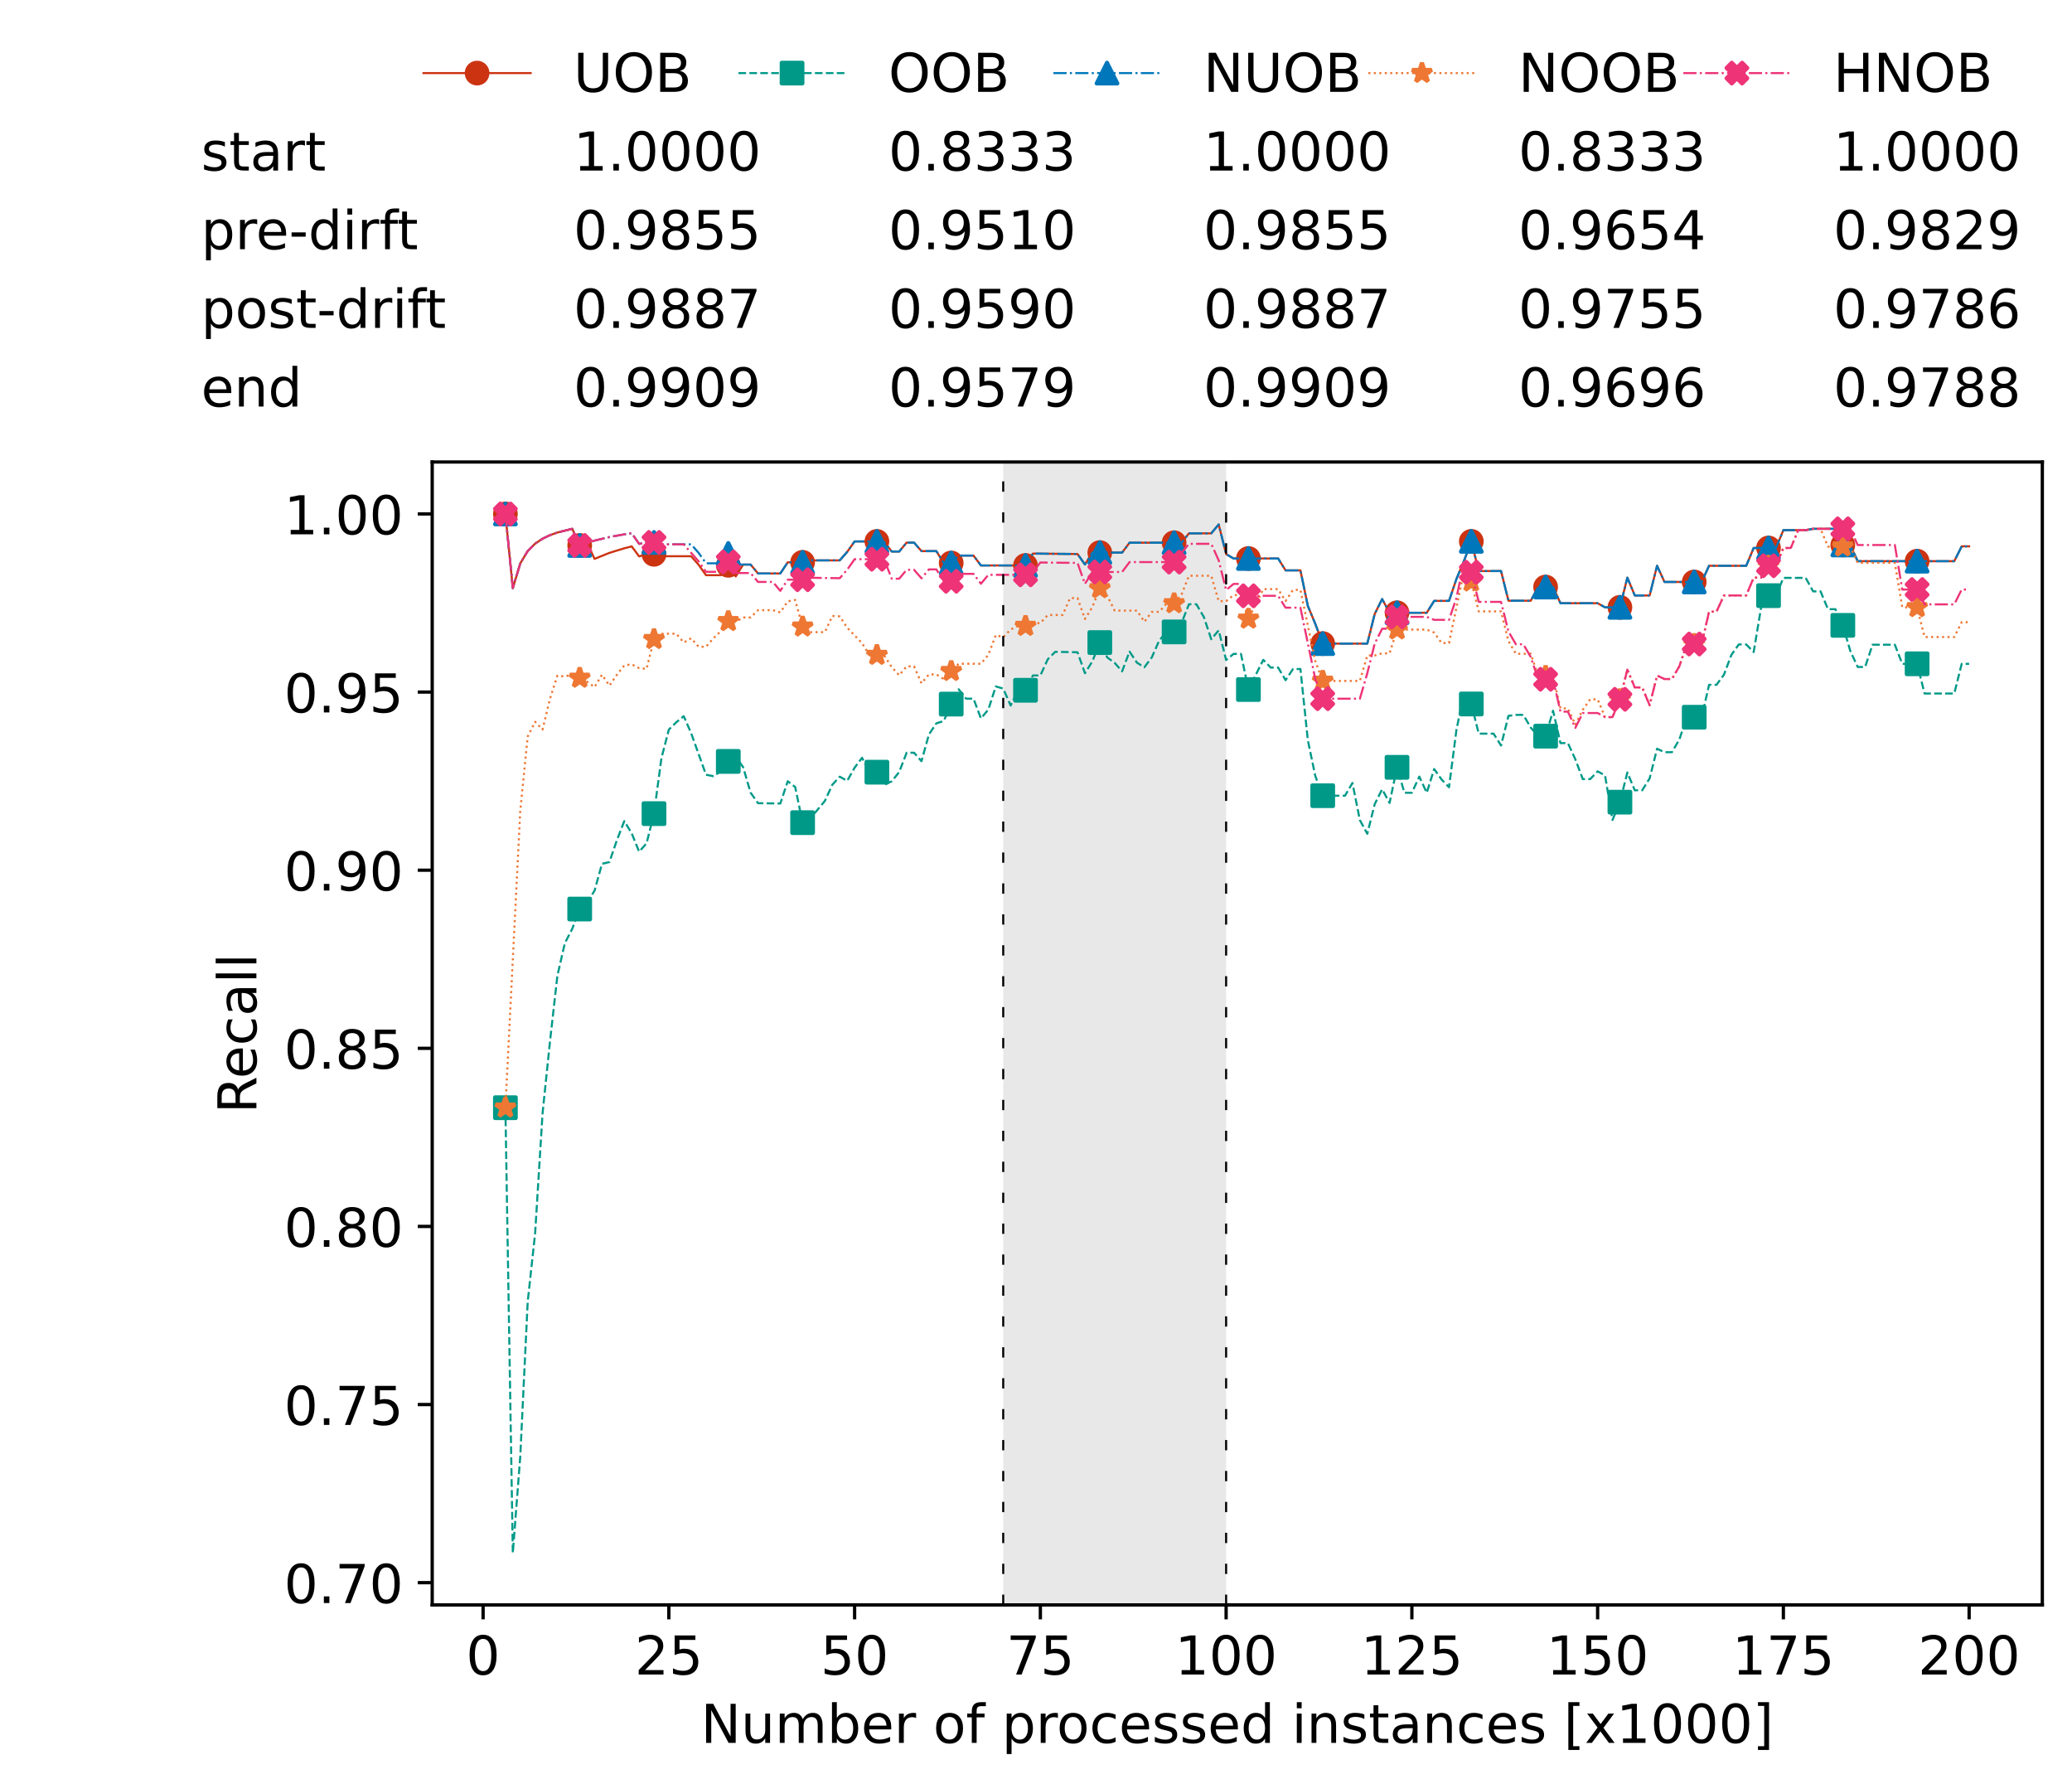 <?xml version="1.0" encoding="utf-8" standalone="no"?>
<!DOCTYPE svg PUBLIC "-//W3C//DTD SVG 1.1//EN"
  "http://www.w3.org/Graphics/SVG/1.1/DTD/svg11.dtd">
<!-- Created with matplotlib (https://matplotlib.org/) -->
<svg height="432.615pt" version="1.1" viewBox="0 0 502.65 432.615" width="502.65pt" xmlns="http://www.w3.org/2000/svg" xmlns:xlink="http://www.w3.org/1999/xlink">
 <defs>
  <style type="text/css">*{stroke-linecap:butt;stroke-linejoin:round;}</style>
 </defs>
 <g id="figure_1">
  <g id="patch_1">
   <path d="M 0 432.615 
L 502.65 432.615 
L 502.65 0 
L 0 0 
z
" style="fill:#ffffff;"/>
  </g>
  <g id="axes_1">
   <g id="patch_2">
    <path d="M 104.85 389.252 
L 495.45 389.252 
L 495.45 112.052 
L 104.85 112.052 
z
" style="fill:#ffffff;"/>
   </g>
   <g id="patch_3">
    <path clip-path="url(#p0ababff7fc)" d="M 297.446 389.252 
L 297.446 112.052 
L 243.372 112.052 
L 243.372 389.252 
z
" style="fill:#d3d3d3;opacity:0.5;"/>
   </g>
   <g id="matplotlib.axis_1">
    <g id="xtick_1">
     <g id="line2d_1">
      <defs>
       <path d="M 0 0 
L 0 3.5 
" id="m460033e06f" style="stroke:#000000;stroke-width:0.8;"/>
      </defs>
      <g>
       <use style="stroke:#000000;stroke-width:0.8;" x="117.197" xlink:href="#m460033e06f" y="389.252"/>
      </g>
     </g>
     <g id="text_1">
      <!-- 0 -->
      <g transform="translate(113.061 406.13)scale(0.13 -0.13)">
       <defs>
        <path d="M 31.781 66.406 
Q 24.172 66.406 20.328 58.906 
Q 16.5 51.422 16.5 36.375 
Q 16.5 21.391 20.328 13.891 
Q 24.172 6.391 31.781 6.391 
Q 39.453 6.391 43.281 13.891 
Q 47.125 21.391 47.125 36.375 
Q 47.125 51.422 43.281 58.906 
Q 39.453 66.406 31.781 66.406 
z
M 31.781 74.219 
Q 44.047 74.219 50.516 64.516 
Q 56.984 54.828 56.984 36.375 
Q 56.984 17.969 50.516 8.266 
Q 44.047 -1.422 31.781 -1.422 
Q 19.531 -1.422 13.062 8.266 
Q 6.594 17.969 6.594 36.375 
Q 6.594 54.828 13.062 64.516 
Q 19.531 74.219 31.781 74.219 
z
" id="DejaVuSans-48"/>
       </defs>
       <use xlink:href="#DejaVuSans-48"/>
      </g>
     </g>
    </g>
    <g id="xtick_2">
     <g id="line2d_2">
      <g>
       <use style="stroke:#000000;stroke-width:0.8;" x="162.259" xlink:href="#m460033e06f" y="389.252"/>
      </g>
     </g>
     <g id="text_2">
      <!-- 25 -->
      <g transform="translate(153.988 406.13)scale(0.13 -0.13)">
       <defs>
        <path d="M 19.188 8.297 
L 53.609 8.297 
L 53.609 0 
L 7.328 0 
L 7.328 8.297 
Q 12.938 14.109 22.625 23.891 
Q 32.328 33.688 34.812 36.531 
Q 39.547 41.844 41.422 45.531 
Q 43.312 49.219 43.312 52.781 
Q 43.312 58.594 39.234 62.25 
Q 35.156 65.922 28.609 65.922 
Q 23.969 65.922 18.812 64.312 
Q 13.672 62.703 7.812 59.422 
L 7.812 69.391 
Q 13.766 71.781 18.938 73 
Q 24.125 74.219 28.422 74.219 
Q 39.75 74.219 46.484 68.547 
Q 53.219 62.891 53.219 53.422 
Q 53.219 48.922 51.531 44.891 
Q 49.859 40.875 45.406 35.406 
Q 44.188 33.984 37.641 27.219 
Q 31.109 20.453 19.188 8.297 
z
" id="DejaVuSans-50"/>
        <path d="M 10.797 72.906 
L 49.516 72.906 
L 49.516 64.594 
L 19.828 64.594 
L 19.828 46.734 
Q 21.969 47.469 24.109 47.828 
Q 26.266 48.188 28.422 48.188 
Q 40.625 48.188 47.75 41.5 
Q 54.891 34.812 54.891 23.391 
Q 54.891 11.625 47.562 5.094 
Q 40.234 -1.422 26.906 -1.422 
Q 22.312 -1.422 17.547 -0.641 
Q 12.797 0.141 7.719 1.703 
L 7.719 11.625 
Q 12.109 9.234 16.797 8.062 
Q 21.484 6.891 26.703 6.891 
Q 35.156 6.891 40.078 11.328 
Q 45.016 15.766 45.016 23.391 
Q 45.016 31 40.078 35.438 
Q 35.156 39.891 26.703 39.891 
Q 22.75 39.891 18.812 39.016 
Q 14.891 38.141 10.797 36.281 
z
" id="DejaVuSans-53"/>
       </defs>
       <use xlink:href="#DejaVuSans-50"/>
       <use x="63.623" xlink:href="#DejaVuSans-53"/>
      </g>
     </g>
    </g>
    <g id="xtick_3">
     <g id="line2d_3">
      <g>
       <use style="stroke:#000000;stroke-width:0.8;" x="207.322" xlink:href="#m460033e06f" y="389.252"/>
      </g>
     </g>
     <g id="text_3">
      <!-- 50 -->
      <g transform="translate(199.05 406.13)scale(0.13 -0.13)">
       <use xlink:href="#DejaVuSans-53"/>
       <use x="63.623" xlink:href="#DejaVuSans-48"/>
      </g>
     </g>
    </g>
    <g id="xtick_4">
     <g id="line2d_4">
      <g>
       <use style="stroke:#000000;stroke-width:0.8;" x="252.384" xlink:href="#m460033e06f" y="389.252"/>
      </g>
     </g>
     <g id="text_4">
      <!-- 75 -->
      <g transform="translate(244.113 406.13)scale(0.13 -0.13)">
       <defs>
        <path d="M 8.203 72.906 
L 55.078 72.906 
L 55.078 68.703 
L 28.609 0 
L 18.312 0 
L 43.219 64.594 
L 8.203 64.594 
z
" id="DejaVuSans-55"/>
       </defs>
       <use xlink:href="#DejaVuSans-55"/>
       <use x="63.623" xlink:href="#DejaVuSans-53"/>
      </g>
     </g>
    </g>
    <g id="xtick_5">
     <g id="line2d_5">
      <g>
       <use style="stroke:#000000;stroke-width:0.8;" x="297.446" xlink:href="#m460033e06f" y="389.252"/>
      </g>
     </g>
     <g id="text_5">
      <!-- 100 -->
      <g transform="translate(285.039 406.13)scale(0.13 -0.13)">
       <defs>
        <path d="M 12.406 8.297 
L 28.516 8.297 
L 28.516 63.922 
L 10.984 60.406 
L 10.984 69.391 
L 28.422 72.906 
L 38.281 72.906 
L 38.281 8.297 
L 54.391 8.297 
L 54.391 0 
L 12.406 0 
z
" id="DejaVuSans-49"/>
       </defs>
       <use xlink:href="#DejaVuSans-49"/>
       <use x="63.623" xlink:href="#DejaVuSans-48"/>
       <use x="127.246" xlink:href="#DejaVuSans-48"/>
      </g>
     </g>
    </g>
    <g id="xtick_6">
     <g id="line2d_6">
      <g>
       <use style="stroke:#000000;stroke-width:0.8;" x="342.509" xlink:href="#m460033e06f" y="389.252"/>
      </g>
     </g>
     <g id="text_6">
      <!-- 125 -->
      <g transform="translate(330.102 406.13)scale(0.13 -0.13)">
       <use xlink:href="#DejaVuSans-49"/>
       <use x="63.623" xlink:href="#DejaVuSans-50"/>
       <use x="127.246" xlink:href="#DejaVuSans-53"/>
      </g>
     </g>
    </g>
    <g id="xtick_7">
     <g id="line2d_7">
      <g>
       <use style="stroke:#000000;stroke-width:0.8;" x="387.571" xlink:href="#m460033e06f" y="389.252"/>
      </g>
     </g>
     <g id="text_7">
      <!-- 150 -->
      <g transform="translate(375.164 406.13)scale(0.13 -0.13)">
       <use xlink:href="#DejaVuSans-49"/>
       <use x="63.623" xlink:href="#DejaVuSans-53"/>
       <use x="127.246" xlink:href="#DejaVuSans-48"/>
      </g>
     </g>
    </g>
    <g id="xtick_8">
     <g id="line2d_8">
      <g>
       <use style="stroke:#000000;stroke-width:0.8;" x="432.633" xlink:href="#m460033e06f" y="389.252"/>
      </g>
     </g>
     <g id="text_8">
      <!-- 175 -->
      <g transform="translate(420.226 406.13)scale(0.13 -0.13)">
       <use xlink:href="#DejaVuSans-49"/>
       <use x="63.623" xlink:href="#DejaVuSans-55"/>
       <use x="127.246" xlink:href="#DejaVuSans-53"/>
      </g>
     </g>
    </g>
    <g id="xtick_9">
     <g id="line2d_9">
      <g>
       <use style="stroke:#000000;stroke-width:0.8;" x="477.695" xlink:href="#m460033e06f" y="389.252"/>
      </g>
     </g>
     <g id="text_9">
      <!-- 200 -->
      <g transform="translate(465.289 406.13)scale(0.13 -0.13)">
       <use xlink:href="#DejaVuSans-50"/>
       <use x="63.623" xlink:href="#DejaVuSans-48"/>
       <use x="127.246" xlink:href="#DejaVuSans-48"/>
      </g>
     </g>
    </g>
    <g id="text_10">
     <!-- Number of processed instances [x1000] -->
     <g transform="translate(170.025 422.711)scale(0.13 -0.13)">
      <defs>
       <path d="M 9.812 72.906 
L 23.094 72.906 
L 55.422 11.922 
L 55.422 72.906 
L 64.984 72.906 
L 64.984 0 
L 51.703 0 
L 19.391 60.984 
L 19.391 0 
L 9.812 0 
z
" id="DejaVuSans-78"/>
       <path d="M 8.5 21.578 
L 8.5 54.688 
L 17.484 54.688 
L 17.484 21.922 
Q 17.484 14.156 20.5 10.266 
Q 23.531 6.391 29.594 6.391 
Q 36.859 6.391 41.078 11.031 
Q 45.312 15.672 45.312 23.688 
L 45.312 54.688 
L 54.297 54.688 
L 54.297 0 
L 45.312 0 
L 45.312 8.406 
Q 42.047 3.422 37.719 1 
Q 33.406 -1.422 27.688 -1.422 
Q 18.266 -1.422 13.375 4.438 
Q 8.5 10.297 8.5 21.578 
z
M 31.109 56 
z
" id="DejaVuSans-117"/>
       <path d="M 52 44.188 
Q 55.375 50.25 60.062 53.125 
Q 64.75 56 71.094 56 
Q 79.641 56 84.281 50.016 
Q 88.922 44.047 88.922 33.016 
L 88.922 0 
L 79.891 0 
L 79.891 32.719 
Q 79.891 40.578 77.094 44.375 
Q 74.312 48.188 68.609 48.188 
Q 61.625 48.188 57.562 43.547 
Q 53.516 38.922 53.516 30.906 
L 53.516 0 
L 44.484 0 
L 44.484 32.719 
Q 44.484 40.625 41.703 44.406 
Q 38.922 48.188 33.109 48.188 
Q 26.219 48.188 22.156 43.531 
Q 18.109 38.875 18.109 30.906 
L 18.109 0 
L 9.078 0 
L 9.078 54.688 
L 18.109 54.688 
L 18.109 46.188 
Q 21.188 51.219 25.484 53.609 
Q 29.781 56 35.688 56 
Q 41.656 56 45.828 52.969 
Q 50 49.953 52 44.188 
z
" id="DejaVuSans-109"/>
       <path d="M 48.688 27.297 
Q 48.688 37.203 44.609 42.844 
Q 40.531 48.484 33.406 48.484 
Q 26.266 48.484 22.188 42.844 
Q 18.109 37.203 18.109 27.297 
Q 18.109 17.391 22.188 11.75 
Q 26.266 6.109 33.406 6.109 
Q 40.531 6.109 44.609 11.75 
Q 48.688 17.391 48.688 27.297 
z
M 18.109 46.391 
Q 20.953 51.266 25.266 53.625 
Q 29.594 56 35.594 56 
Q 45.562 56 51.781 48.094 
Q 58.016 40.188 58.016 27.297 
Q 58.016 14.406 51.781 6.484 
Q 45.562 -1.422 35.594 -1.422 
Q 29.594 -1.422 25.266 0.953 
Q 20.953 3.328 18.109 8.203 
L 18.109 0 
L 9.078 0 
L 9.078 75.984 
L 18.109 75.984 
z
" id="DejaVuSans-98"/>
       <path d="M 56.203 29.594 
L 56.203 25.203 
L 14.891 25.203 
Q 15.484 15.922 20.484 11.062 
Q 25.484 6.203 34.422 6.203 
Q 39.594 6.203 44.453 7.469 
Q 49.312 8.734 54.109 11.281 
L 54.109 2.781 
Q 49.266 0.734 44.188 -0.344 
Q 39.109 -1.422 33.891 -1.422 
Q 20.797 -1.422 13.156 6.188 
Q 5.516 13.812 5.516 26.812 
Q 5.516 40.234 12.766 48.109 
Q 20.016 56 32.328 56 
Q 43.359 56 49.781 48.891 
Q 56.203 41.797 56.203 29.594 
z
M 47.219 32.234 
Q 47.125 39.594 43.094 43.984 
Q 39.062 48.391 32.422 48.391 
Q 24.906 48.391 20.391 44.141 
Q 15.875 39.891 15.188 32.172 
z
" id="DejaVuSans-101"/>
       <path d="M 41.109 46.297 
Q 39.594 47.172 37.812 47.578 
Q 36.031 48 33.891 48 
Q 26.266 48 22.188 43.047 
Q 18.109 38.094 18.109 28.812 
L 18.109 0 
L 9.078 0 
L 9.078 54.688 
L 18.109 54.688 
L 18.109 46.188 
Q 20.953 51.172 25.484 53.578 
Q 30.031 56 36.531 56 
Q 37.453 56 38.578 55.875 
Q 39.703 55.766 41.062 55.516 
z
" id="DejaVuSans-114"/>
       <path id="DejaVuSans-32"/>
       <path d="M 30.609 48.391 
Q 23.391 48.391 19.188 42.75 
Q 14.984 37.109 14.984 27.297 
Q 14.984 17.484 19.156 11.844 
Q 23.344 6.203 30.609 6.203 
Q 37.797 6.203 41.984 11.859 
Q 46.188 17.531 46.188 27.297 
Q 46.188 37.016 41.984 42.703 
Q 37.797 48.391 30.609 48.391 
z
M 30.609 56 
Q 42.328 56 49.016 48.375 
Q 55.719 40.766 55.719 27.297 
Q 55.719 13.875 49.016 6.219 
Q 42.328 -1.422 30.609 -1.422 
Q 18.844 -1.422 12.172 6.219 
Q 5.516 13.875 5.516 27.297 
Q 5.516 40.766 12.172 48.375 
Q 18.844 56 30.609 56 
z
" id="DejaVuSans-111"/>
       <path d="M 37.109 75.984 
L 37.109 68.5 
L 28.516 68.5 
Q 23.688 68.5 21.797 66.547 
Q 19.922 64.594 19.922 59.516 
L 19.922 54.688 
L 34.719 54.688 
L 34.719 47.703 
L 19.922 47.703 
L 19.922 0 
L 10.891 0 
L 10.891 47.703 
L 2.297 47.703 
L 2.297 54.688 
L 10.891 54.688 
L 10.891 58.5 
Q 10.891 67.625 15.141 71.797 
Q 19.391 75.984 28.609 75.984 
z
" id="DejaVuSans-102"/>
       <path d="M 18.109 8.203 
L 18.109 -20.797 
L 9.078 -20.797 
L 9.078 54.688 
L 18.109 54.688 
L 18.109 46.391 
Q 20.953 51.266 25.266 53.625 
Q 29.594 56 35.594 56 
Q 45.562 56 51.781 48.094 
Q 58.016 40.188 58.016 27.297 
Q 58.016 14.406 51.781 6.484 
Q 45.562 -1.422 35.594 -1.422 
Q 29.594 -1.422 25.266 0.953 
Q 20.953 3.328 18.109 8.203 
z
M 48.688 27.297 
Q 48.688 37.203 44.609 42.844 
Q 40.531 48.484 33.406 48.484 
Q 26.266 48.484 22.188 42.844 
Q 18.109 37.203 18.109 27.297 
Q 18.109 17.391 22.188 11.75 
Q 26.266 6.109 33.406 6.109 
Q 40.531 6.109 44.609 11.75 
Q 48.688 17.391 48.688 27.297 
z
" id="DejaVuSans-112"/>
       <path d="M 48.781 52.594 
L 48.781 44.188 
Q 44.969 46.297 41.141 47.344 
Q 37.312 48.391 33.406 48.391 
Q 24.656 48.391 19.812 42.844 
Q 14.984 37.312 14.984 27.297 
Q 14.984 17.281 19.812 11.734 
Q 24.656 6.203 33.406 6.203 
Q 37.312 6.203 41.141 7.25 
Q 44.969 8.297 48.781 10.406 
L 48.781 2.094 
Q 45.016 0.344 40.984 -0.531 
Q 36.969 -1.422 32.422 -1.422 
Q 20.062 -1.422 12.781 6.344 
Q 5.516 14.109 5.516 27.297 
Q 5.516 40.672 12.859 48.328 
Q 20.219 56 33.016 56 
Q 37.156 56 41.109 55.141 
Q 45.062 54.297 48.781 52.594 
z
" id="DejaVuSans-99"/>
       <path d="M 44.281 53.078 
L 44.281 44.578 
Q 40.484 46.531 36.375 47.5 
Q 32.281 48.484 27.875 48.484 
Q 21.188 48.484 17.844 46.438 
Q 14.5 44.391 14.5 40.281 
Q 14.5 37.156 16.891 35.375 
Q 19.281 33.594 26.516 31.984 
L 29.594 31.297 
Q 39.156 29.25 43.188 25.516 
Q 47.219 21.781 47.219 15.094 
Q 47.219 7.469 41.188 3.016 
Q 35.156 -1.422 24.609 -1.422 
Q 20.219 -1.422 15.453 -0.562 
Q 10.688 0.297 5.422 2 
L 5.422 11.281 
Q 10.406 8.688 15.234 7.391 
Q 20.062 6.109 24.812 6.109 
Q 31.156 6.109 34.562 8.281 
Q 37.984 10.453 37.984 14.406 
Q 37.984 18.062 35.516 20.016 
Q 33.062 21.969 24.703 23.781 
L 21.578 24.516 
Q 13.234 26.266 9.516 29.906 
Q 5.812 33.547 5.812 39.891 
Q 5.812 47.609 11.281 51.797 
Q 16.75 56 26.812 56 
Q 31.781 56 36.172 55.266 
Q 40.578 54.547 44.281 53.078 
z
" id="DejaVuSans-115"/>
       <path d="M 45.406 46.391 
L 45.406 75.984 
L 54.391 75.984 
L 54.391 0 
L 45.406 0 
L 45.406 8.203 
Q 42.578 3.328 38.25 0.953 
Q 33.938 -1.422 27.875 -1.422 
Q 17.969 -1.422 11.734 6.484 
Q 5.516 14.406 5.516 27.297 
Q 5.516 40.188 11.734 48.094 
Q 17.969 56 27.875 56 
Q 33.938 56 38.25 53.625 
Q 42.578 51.266 45.406 46.391 
z
M 14.797 27.297 
Q 14.797 17.391 18.875 11.75 
Q 22.953 6.109 30.078 6.109 
Q 37.203 6.109 41.297 11.75 
Q 45.406 17.391 45.406 27.297 
Q 45.406 37.203 41.297 42.844 
Q 37.203 48.484 30.078 48.484 
Q 22.953 48.484 18.875 42.844 
Q 14.797 37.203 14.797 27.297 
z
" id="DejaVuSans-100"/>
       <path d="M 9.422 54.688 
L 18.406 54.688 
L 18.406 0 
L 9.422 0 
z
M 9.422 75.984 
L 18.406 75.984 
L 18.406 64.594 
L 9.422 64.594 
z
" id="DejaVuSans-105"/>
       <path d="M 54.891 33.016 
L 54.891 0 
L 45.906 0 
L 45.906 32.719 
Q 45.906 40.484 42.875 44.328 
Q 39.844 48.188 33.797 48.188 
Q 26.516 48.188 22.312 43.547 
Q 18.109 38.922 18.109 30.906 
L 18.109 0 
L 9.078 0 
L 9.078 54.688 
L 18.109 54.688 
L 18.109 46.188 
Q 21.344 51.125 25.703 53.562 
Q 30.078 56 35.797 56 
Q 45.219 56 50.047 50.172 
Q 54.891 44.344 54.891 33.016 
z
" id="DejaVuSans-110"/>
       <path d="M 18.312 70.219 
L 18.312 54.688 
L 36.812 54.688 
L 36.812 47.703 
L 18.312 47.703 
L 18.312 18.016 
Q 18.312 11.328 20.141 9.422 
Q 21.969 7.516 27.594 7.516 
L 36.812 7.516 
L 36.812 0 
L 27.594 0 
Q 17.188 0 13.234 3.875 
Q 9.281 7.766 9.281 18.016 
L 9.281 47.703 
L 2.688 47.703 
L 2.688 54.688 
L 9.281 54.688 
L 9.281 70.219 
z
" id="DejaVuSans-116"/>
       <path d="M 34.281 27.484 
Q 23.391 27.484 19.188 25 
Q 14.984 22.516 14.984 16.5 
Q 14.984 11.719 18.141 8.906 
Q 21.297 6.109 26.703 6.109 
Q 34.188 6.109 38.703 11.406 
Q 43.219 16.703 43.219 25.484 
L 43.219 27.484 
z
M 52.203 31.203 
L 52.203 0 
L 43.219 0 
L 43.219 8.297 
Q 40.141 3.328 35.547 0.953 
Q 30.953 -1.422 24.312 -1.422 
Q 15.922 -1.422 10.953 3.297 
Q 6 8.016 6 15.922 
Q 6 25.141 12.172 29.828 
Q 18.359 34.516 30.609 34.516 
L 43.219 34.516 
L 43.219 35.406 
Q 43.219 41.609 39.141 45 
Q 35.062 48.391 27.688 48.391 
Q 23 48.391 18.547 47.266 
Q 14.109 46.141 10.016 43.891 
L 10.016 52.203 
Q 14.938 54.109 19.578 55.047 
Q 24.219 56 28.609 56 
Q 40.484 56 46.344 49.844 
Q 52.203 43.703 52.203 31.203 
z
" id="DejaVuSans-97"/>
       <path d="M 8.594 75.984 
L 29.297 75.984 
L 29.297 69 
L 17.578 69 
L 17.578 -6.203 
L 29.297 -6.203 
L 29.297 -13.188 
L 8.594 -13.188 
z
" id="DejaVuSans-91"/>
       <path d="M 54.891 54.688 
L 35.109 28.078 
L 55.906 0 
L 45.312 0 
L 29.391 21.484 
L 13.484 0 
L 2.875 0 
L 24.125 28.609 
L 4.688 54.688 
L 15.281 54.688 
L 29.781 35.203 
L 44.281 54.688 
z
" id="DejaVuSans-120"/>
       <path d="M 30.422 75.984 
L 30.422 -13.188 
L 9.719 -13.188 
L 9.719 -6.203 
L 21.391 -6.203 
L 21.391 69 
L 9.719 69 
L 9.719 75.984 
z
" id="DejaVuSans-93"/>
      </defs>
      <use xlink:href="#DejaVuSans-78"/>
      <use x="74.805" xlink:href="#DejaVuSans-117"/>
      <use x="138.184" xlink:href="#DejaVuSans-109"/>
      <use x="235.596" xlink:href="#DejaVuSans-98"/>
      <use x="299.072" xlink:href="#DejaVuSans-101"/>
      <use x="360.596" xlink:href="#DejaVuSans-114"/>
      <use x="401.709" xlink:href="#DejaVuSans-32"/>
      <use x="433.496" xlink:href="#DejaVuSans-111"/>
      <use x="494.678" xlink:href="#DejaVuSans-102"/>
      <use x="529.883" xlink:href="#DejaVuSans-32"/>
      <use x="561.67" xlink:href="#DejaVuSans-112"/>
      <use x="625.146" xlink:href="#DejaVuSans-114"/>
      <use x="664.01" xlink:href="#DejaVuSans-111"/>
      <use x="725.191" xlink:href="#DejaVuSans-99"/>
      <use x="780.172" xlink:href="#DejaVuSans-101"/>
      <use x="841.695" xlink:href="#DejaVuSans-115"/>
      <use x="893.795" xlink:href="#DejaVuSans-115"/>
      <use x="945.895" xlink:href="#DejaVuSans-101"/>
      <use x="1007.418" xlink:href="#DejaVuSans-100"/>
      <use x="1070.895" xlink:href="#DejaVuSans-32"/>
      <use x="1102.682" xlink:href="#DejaVuSans-105"/>
      <use x="1130.465" xlink:href="#DejaVuSans-110"/>
      <use x="1193.844" xlink:href="#DejaVuSans-115"/>
      <use x="1245.943" xlink:href="#DejaVuSans-116"/>
      <use x="1285.152" xlink:href="#DejaVuSans-97"/>
      <use x="1346.432" xlink:href="#DejaVuSans-110"/>
      <use x="1409.811" xlink:href="#DejaVuSans-99"/>
      <use x="1464.791" xlink:href="#DejaVuSans-101"/>
      <use x="1526.314" xlink:href="#DejaVuSans-115"/>
      <use x="1578.414" xlink:href="#DejaVuSans-32"/>
      <use x="1610.201" xlink:href="#DejaVuSans-91"/>
      <use x="1649.215" xlink:href="#DejaVuSans-120"/>
      <use x="1708.395" xlink:href="#DejaVuSans-49"/>
      <use x="1772.018" xlink:href="#DejaVuSans-48"/>
      <use x="1835.641" xlink:href="#DejaVuSans-48"/>
      <use x="1899.264" xlink:href="#DejaVuSans-48"/>
      <use x="1962.887" xlink:href="#DejaVuSans-93"/>
     </g>
    </g>
   </g>
   <g id="matplotlib.axis_2">
    <g id="ytick_1">
     <g id="line2d_10">
      <defs>
       <path d="M 0 0 
L -3.5 0 
" id="m9f70e73187" style="stroke:#000000;stroke-width:0.8;"/>
      </defs>
      <g>
       <use style="stroke:#000000;stroke-width:0.8;" x="104.85" xlink:href="#m9f70e73187" y="383.852"/>
      </g>
     </g>
     <g id="text_11">
      <!-- 0.70 -->
      <g transform="translate(68.905 388.791)scale(0.13 -0.13)">
       <defs>
        <path d="M 10.688 12.406 
L 21 12.406 
L 21 0 
L 10.688 0 
z
" id="DejaVuSans-46"/>
       </defs>
       <use xlink:href="#DejaVuSans-48"/>
       <use x="63.623" xlink:href="#DejaVuSans-46"/>
       <use x="95.41" xlink:href="#DejaVuSans-55"/>
       <use x="159.033" xlink:href="#DejaVuSans-48"/>
      </g>
     </g>
    </g>
    <g id="ytick_2">
     <g id="line2d_11">
      <g>
       <use style="stroke:#000000;stroke-width:0.8;" x="104.85" xlink:href="#m9f70e73187" y="340.652"/>
      </g>
     </g>
     <g id="text_12">
      <!-- 0.75 -->
      <g transform="translate(68.905 345.591)scale(0.13 -0.13)">
       <use xlink:href="#DejaVuSans-48"/>
       <use x="63.623" xlink:href="#DejaVuSans-46"/>
       <use x="95.41" xlink:href="#DejaVuSans-55"/>
       <use x="159.033" xlink:href="#DejaVuSans-53"/>
      </g>
     </g>
    </g>
    <g id="ytick_3">
     <g id="line2d_12">
      <g>
       <use style="stroke:#000000;stroke-width:0.8;" x="104.85" xlink:href="#m9f70e73187" y="297.452"/>
      </g>
     </g>
     <g id="text_13">
      <!-- 0.80 -->
      <g transform="translate(68.905 302.391)scale(0.13 -0.13)">
       <defs>
        <path d="M 31.781 34.625 
Q 24.75 34.625 20.719 30.859 
Q 16.703 27.094 16.703 20.516 
Q 16.703 13.922 20.719 10.156 
Q 24.75 6.391 31.781 6.391 
Q 38.812 6.391 42.859 10.172 
Q 46.922 13.969 46.922 20.516 
Q 46.922 27.094 42.891 30.859 
Q 38.875 34.625 31.781 34.625 
z
M 21.922 38.812 
Q 15.578 40.375 12.031 44.719 
Q 8.5 49.078 8.5 55.328 
Q 8.5 64.062 14.719 69.141 
Q 20.953 74.219 31.781 74.219 
Q 42.672 74.219 48.875 69.141 
Q 55.078 64.062 55.078 55.328 
Q 55.078 49.078 51.531 44.719 
Q 48 40.375 41.703 38.812 
Q 48.828 37.156 52.797 32.312 
Q 56.781 27.484 56.781 20.516 
Q 56.781 9.906 50.312 4.234 
Q 43.844 -1.422 31.781 -1.422 
Q 19.734 -1.422 13.25 4.234 
Q 6.781 9.906 6.781 20.516 
Q 6.781 27.484 10.781 32.312 
Q 14.797 37.156 21.922 38.812 
z
M 18.312 54.391 
Q 18.312 48.734 21.844 45.562 
Q 25.391 42.391 31.781 42.391 
Q 38.141 42.391 41.719 45.562 
Q 45.312 48.734 45.312 54.391 
Q 45.312 60.062 41.719 63.234 
Q 38.141 66.406 31.781 66.406 
Q 25.391 66.406 21.844 63.234 
Q 18.312 60.062 18.312 54.391 
z
" id="DejaVuSans-56"/>
       </defs>
       <use xlink:href="#DejaVuSans-48"/>
       <use x="63.623" xlink:href="#DejaVuSans-46"/>
       <use x="95.41" xlink:href="#DejaVuSans-56"/>
       <use x="159.033" xlink:href="#DejaVuSans-48"/>
      </g>
     </g>
    </g>
    <g id="ytick_4">
     <g id="line2d_13">
      <g>
       <use style="stroke:#000000;stroke-width:0.8;" x="104.85" xlink:href="#m9f70e73187" y="254.252"/>
      </g>
     </g>
     <g id="text_14">
      <!-- 0.85 -->
      <g transform="translate(68.905 259.191)scale(0.13 -0.13)">
       <use xlink:href="#DejaVuSans-48"/>
       <use x="63.623" xlink:href="#DejaVuSans-46"/>
       <use x="95.41" xlink:href="#DejaVuSans-56"/>
       <use x="159.033" xlink:href="#DejaVuSans-53"/>
      </g>
     </g>
    </g>
    <g id="ytick_5">
     <g id="line2d_14">
      <g>
       <use style="stroke:#000000;stroke-width:0.8;" x="104.85" xlink:href="#m9f70e73187" y="211.052"/>
      </g>
     </g>
     <g id="text_15">
      <!-- 0.90 -->
      <g transform="translate(68.905 215.991)scale(0.13 -0.13)">
       <defs>
        <path d="M 10.984 1.516 
L 10.984 10.5 
Q 14.703 8.734 18.5 7.812 
Q 22.312 6.891 25.984 6.891 
Q 35.75 6.891 40.891 13.453 
Q 46.047 20.016 46.781 33.406 
Q 43.953 29.203 39.594 26.953 
Q 35.25 24.703 29.984 24.703 
Q 19.047 24.703 12.672 31.312 
Q 6.297 37.938 6.297 49.422 
Q 6.297 60.641 12.938 67.422 
Q 19.578 74.219 30.609 74.219 
Q 43.266 74.219 49.922 64.516 
Q 56.594 54.828 56.594 36.375 
Q 56.594 19.141 48.406 8.859 
Q 40.234 -1.422 26.422 -1.422 
Q 22.703 -1.422 18.891 -0.688 
Q 15.094 0.047 10.984 1.516 
z
M 30.609 32.422 
Q 37.25 32.422 41.125 36.953 
Q 45.016 41.5 45.016 49.422 
Q 45.016 57.281 41.125 61.844 
Q 37.25 66.406 30.609 66.406 
Q 23.969 66.406 20.094 61.844 
Q 16.219 57.281 16.219 49.422 
Q 16.219 41.5 20.094 36.953 
Q 23.969 32.422 30.609 32.422 
z
" id="DejaVuSans-57"/>
       </defs>
       <use xlink:href="#DejaVuSans-48"/>
       <use x="63.623" xlink:href="#DejaVuSans-46"/>
       <use x="95.41" xlink:href="#DejaVuSans-57"/>
       <use x="159.033" xlink:href="#DejaVuSans-48"/>
      </g>
     </g>
    </g>
    <g id="ytick_6">
     <g id="line2d_15">
      <g>
       <use style="stroke:#000000;stroke-width:0.8;" x="104.85" xlink:href="#m9f70e73187" y="167.852"/>
      </g>
     </g>
     <g id="text_16">
      <!-- 0.95 -->
      <g transform="translate(68.905 172.791)scale(0.13 -0.13)">
       <use xlink:href="#DejaVuSans-48"/>
       <use x="63.623" xlink:href="#DejaVuSans-46"/>
       <use x="95.41" xlink:href="#DejaVuSans-57"/>
       <use x="159.033" xlink:href="#DejaVuSans-53"/>
      </g>
     </g>
    </g>
    <g id="ytick_7">
     <g id="line2d_16">
      <g>
       <use style="stroke:#000000;stroke-width:0.8;" x="104.85" xlink:href="#m9f70e73187" y="124.652"/>
      </g>
     </g>
     <g id="text_17">
      <!-- 1.00 -->
      <g transform="translate(68.905 129.591)scale(0.13 -0.13)">
       <use xlink:href="#DejaVuSans-49"/>
       <use x="63.623" xlink:href="#DejaVuSans-46"/>
       <use x="95.41" xlink:href="#DejaVuSans-48"/>
       <use x="159.033" xlink:href="#DejaVuSans-48"/>
      </g>
     </g>
    </g>
    <g id="text_18">
     <!-- Recall -->
     <g transform="translate(62.201 270.044)rotate(-90)scale(0.13 -0.13)">
      <defs>
       <path d="M 44.391 34.188 
Q 47.562 33.109 50.562 29.594 
Q 53.562 26.078 56.594 19.922 
L 66.609 0 
L 56 0 
L 46.688 18.703 
Q 43.062 26.031 39.672 28.422 
Q 36.281 30.812 30.422 30.812 
L 19.672 30.812 
L 19.672 0 
L 9.812 0 
L 9.812 72.906 
L 32.078 72.906 
Q 44.578 72.906 50.734 67.672 
Q 56.891 62.453 56.891 51.906 
Q 56.891 45.016 53.688 40.469 
Q 50.484 35.938 44.391 34.188 
z
M 19.672 64.797 
L 19.672 38.922 
L 32.078 38.922 
Q 39.203 38.922 42.844 42.219 
Q 46.484 45.516 46.484 51.906 
Q 46.484 58.297 42.844 61.547 
Q 39.203 64.797 32.078 64.797 
z
" id="DejaVuSans-82"/>
       <path d="M 9.422 75.984 
L 18.406 75.984 
L 18.406 0 
L 9.422 0 
z
" id="DejaVuSans-108"/>
      </defs>
      <use xlink:href="#DejaVuSans-82"/>
      <use x="64.982" xlink:href="#DejaVuSans-101"/>
      <use x="126.506" xlink:href="#DejaVuSans-99"/>
      <use x="181.486" xlink:href="#DejaVuSans-97"/>
      <use x="242.766" xlink:href="#DejaVuSans-108"/>
      <use x="270.549" xlink:href="#DejaVuSans-108"/>
     </g>
    </g>
   </g>
   <g id="line2d_17"/>
   <g id="line2d_18"/>
   <g id="line2d_19"/>
   <g id="line2d_20"/>
   <g id="line2d_21"/>
   <g id="line2d_22">
    <path clip-path="url(#p0ababff7fc)" d="M 122.605 124.652 
L 124.407 142.652 
L 126.21 136.652 
L 128.012 133.652 
L 129.815 131.852 
L 131.617 130.652 
L 133.419 129.795 
L 135.222 129.152 
L 138.827 128.252 
L 140.629 132.288 
L 142.432 131.652 
L 144.234 135.544 
L 147.839 134.092 
L 151.444 132.981 
L 153.247 132.518 
L 155.049 134.947 
L 156.852 134.432 
L 158.654 134.432 
L 160.457 134.905 
L 167.667 134.905 
L 169.469 136.963 
L 171.272 139.504 
L 174.877 139.504 
L 176.679 137.104 
L 178.482 139.804 
L 180.284 136.924 
L 182.087 136.924 
L 183.889 139.084 
L 189.297 139.084 
L 191.099 136.384 
L 194.704 136.384 
L 196.507 135.91 
L 203.717 135.91 
L 205.519 133.853 
L 207.322 131.312 
L 212.729 131.312 
L 214.532 131.492 
L 216.334 133.765 
L 218.137 133.765 
L 219.939 131.605 
L 221.742 131.605 
L 223.544 133.663 
L 227.149 133.663 
L 228.952 136.543 
L 230.754 136.543 
L 232.557 134.743 
L 236.162 134.743 
L 237.964 137.143 
L 248.779 137.143 
L 250.581 134.263 
L 261.396 134.365 
L 263.199 136.907 
L 265.001 134.027 
L 272.211 134.027 
L 274.014 131.627 
L 286.631 131.627 
L 288.434 129.353 
L 293.841 129.353 
L 295.644 127.193 
L 297.446 134.393 
L 299.249 135.452 
L 310.064 135.452 
L 311.866 138.332 
L 315.471 138.332 
L 317.274 146.972 
L 319.076 151.292 
L 320.879 156.092 
L 331.694 156.092 
L 333.496 148.892 
L 335.299 145.292 
L 337.101 148.615 
L 346.114 148.615 
L 347.916 145.735 
L 351.521 145.735 
L 353.324 140.418 
L 355.126 136.098 
L 356.928 131.298 
L 358.731 138.498 
L 364.138 138.498 
L 365.941 145.698 
L 371.348 145.698 
L 373.151 142.375 
L 376.756 142.375 
L 378.558 146.302 
L 387.571 146.302 
L 389.373 147.299 
L 392.978 147.299 
L 394.781 140.099 
L 396.583 144.419 
L 400.188 144.419 
L 401.991 137.219 
L 403.793 141.146 
L 412.806 141.146 
L 414.608 137.219 
L 423.621 137.219 
L 425.423 132.899 
L 430.831 132.899 
L 432.633 128.579 
L 438.041 128.579 
L 439.843 128.252 
L 445.251 128.252 
L 447.053 132.179 
L 448.856 132.179 
L 450.658 136.106 
L 474.09 136.106 
L 475.893 132.506 
L 477.695 132.506 
L 477.695 132.506 
" style="fill:none;stroke:#cc3311;stroke-linecap:square;stroke-width:0.5;"/>
    <defs>
     <path d="M 0 2.5 
C 0.663 2.5 1.299 2.237 1.768 1.768 
C 2.237 1.299 2.5 0.663 2.5 0 
C 2.5 -0.663 2.237 -1.299 1.768 -1.768 
C 1.299 -2.237 0.663 -2.5 0 -2.5 
C -0.663 -2.5 -1.299 -2.237 -1.768 -1.768 
C -2.237 -1.299 -2.5 -0.663 -2.5 0 
C -2.5 0.663 -2.237 1.299 -1.768 1.768 
C -1.299 2.237 -0.663 2.5 0 2.5 
z
" id="ma568b63c0d" style="stroke:#cc3311;"/>
    </defs>
    <g clip-path="url(#p0ababff7fc)">
     <use style="fill:#cc3311;stroke:#cc3311;" x="122.605" xlink:href="#ma568b63c0d" y="124.652"/>
     <use style="fill:#cc3311;stroke:#cc3311;" x="140.629" xlink:href="#ma568b63c0d" y="132.288"/>
     <use style="fill:#cc3311;stroke:#cc3311;" x="158.654" xlink:href="#ma568b63c0d" y="134.432"/>
     <use style="fill:#cc3311;stroke:#cc3311;" x="176.679" xlink:href="#ma568b63c0d" y="137.104"/>
     <use style="fill:#cc3311;stroke:#cc3311;" x="194.704" xlink:href="#ma568b63c0d" y="136.384"/>
     <use style="fill:#cc3311;stroke:#cc3311;" x="212.729" xlink:href="#ma568b63c0d" y="131.312"/>
     <use style="fill:#cc3311;stroke:#cc3311;" x="230.754" xlink:href="#ma568b63c0d" y="136.543"/>
     <use style="fill:#cc3311;stroke:#cc3311;" x="248.779" xlink:href="#ma568b63c0d" y="137.143"/>
     <use style="fill:#cc3311;stroke:#cc3311;" x="266.804" xlink:href="#ma568b63c0d" y="134.027"/>
     <use style="fill:#cc3311;stroke:#cc3311;" x="284.829" xlink:href="#ma568b63c0d" y="131.627"/>
     <use style="fill:#cc3311;stroke:#cc3311;" x="302.854" xlink:href="#ma568b63c0d" y="135.452"/>
     <use style="fill:#cc3311;stroke:#cc3311;" x="320.879" xlink:href="#ma568b63c0d" y="156.092"/>
     <use style="fill:#cc3311;stroke:#cc3311;" x="338.904" xlink:href="#ma568b63c0d" y="148.615"/>
     <use style="fill:#cc3311;stroke:#cc3311;" x="356.928" xlink:href="#ma568b63c0d" y="131.298"/>
     <use style="fill:#cc3311;stroke:#cc3311;" x="374.953" xlink:href="#ma568b63c0d" y="142.375"/>
     <use style="fill:#cc3311;stroke:#cc3311;" x="392.978" xlink:href="#ma568b63c0d" y="147.299"/>
     <use style="fill:#cc3311;stroke:#cc3311;" x="411.003" xlink:href="#ma568b63c0d" y="141.146"/>
     <use style="fill:#cc3311;stroke:#cc3311;" x="429.028" xlink:href="#ma568b63c0d" y="132.899"/>
     <use style="fill:#cc3311;stroke:#cc3311;" x="447.053" xlink:href="#ma568b63c0d" y="132.179"/>
     <use style="fill:#cc3311;stroke:#cc3311;" x="465.078" xlink:href="#ma568b63c0d" y="136.106"/>
    </g>
   </g>
   <g id="line2d_23"/>
   <g id="line2d_24"/>
   <g id="line2d_25"/>
   <g id="line2d_26"/>
   <g id="line2d_27">
    <path clip-path="url(#p0ababff7fc)" d="M 122.605 268.652 
L 124.407 376.652 
L 126.21 353.283 
L 128.012 315.762 
L 129.815 299.14 
L 131.617 270.059 
L 133.419 252.622 
L 135.222 236.626 
L 137.024 228.756 
L 138.827 225.257 
L 140.629 220.475 
L 142.432 218.843 
L 144.234 216.028 
L 146.037 209.501 
L 147.839 209.081 
L 149.642 203.804 
L 151.444 199.148 
L 153.247 202.12 
L 155.049 206.569 
L 156.852 204.531 
L 158.654 197.331 
L 160.457 183.878 
L 162.259 176.943 
L 164.062 175.176 
L 165.864 173.703 
L 167.667 177.818 
L 171.272 187.904 
L 173.074 188.247 
L 174.877 187.064 
L 176.679 184.664 
L 178.482 183.553 
L 180.284 186.073 
L 182.087 192.244 
L 183.889 194.797 
L 189.297 194.877 
L 191.099 189.477 
L 192.902 190.876 
L 194.704 199.516 
L 196.507 198.568 
L 200.112 194.248 
L 201.914 190.321 
L 203.717 188.367 
L 205.519 189.395 
L 207.322 186.191 
L 209.124 183.791 
L 210.927 187.278 
L 212.729 187.278 
L 214.532 190.338 
L 216.334 189.485 
L 218.137 187.241 
L 219.939 182.561 
L 221.742 182.561 
L 223.544 184.618 
L 225.347 178.138 
L 227.149 175.438 
L 228.952 174.862 
L 230.754 170.769 
L 232.557 167.169 
L 234.359 169.443 
L 236.162 169.443 
L 237.964 174.243 
L 239.767 172.083 
L 241.569 166.483 
L 243.372 167.005 
L 245.174 171.119 
L 246.976 167.416 
L 248.779 167.416 
L 250.581 163.816 
L 252.384 163.816 
L 254.186 159.889 
L 255.989 158.089 
L 261.396 158.192 
L 263.199 163.274 
L 265.001 160.394 
L 266.804 155.847 
L 268.606 159.447 
L 270.409 160.773 
L 272.211 162.83 
L 274.014 158.03 
L 275.816 160.73 
L 277.619 161.83 
L 279.421 159.43 
L 281.224 155.316 
L 283.026 153.259 
L 284.829 153.259 
L 286.631 151.099 
L 288.434 146.551 
L 290.236 146.551 
L 292.039 149.637 
L 293.841 155.037 
L 295.644 152.877 
L 297.446 160.077 
L 299.249 158.595 
L 301.051 158.595 
L 302.854 167.235 
L 306.459 160.035 
L 308.261 161.905 
L 310.064 161.905 
L 311.866 164.965 
L 313.669 162.265 
L 315.471 162.265 
L 317.274 179.545 
L 319.076 188.185 
L 320.879 192.985 
L 326.286 192.985 
L 328.089 189.899 
L 329.891 198.899 
L 331.694 202.222 
L 333.496 195.022 
L 335.299 191.422 
L 337.101 194.745 
L 338.904 186.105 
L 340.706 192.277 
L 342.509 192.277 
L 344.311 188.349 
L 346.114 192.277 
L 347.916 186.517 
L 349.719 189.058 
L 351.521 190.936 
L 353.324 176.979 
L 355.126 168.339 
L 356.928 170.739 
L 358.731 177.939 
L 362.336 177.939 
L 364.138 180.819 
L 365.941 173.619 
L 367.743 173.382 
L 369.546 173.382 
L 371.348 176.468 
L 373.151 178.544 
L 374.953 178.544 
L 376.756 172.373 
L 378.558 180.228 
L 380.361 180.228 
L 382.163 184.155 
L 383.966 188.955 
L 385.768 188.955 
L 387.571 187.077 
L 389.373 188.074 
L 391.176 198.874 
L 392.978 194.554 
L 394.781 187.354 
L 396.583 191.674 
L 398.386 191.674 
L 400.188 188.794 
L 401.991 181.594 
L 403.793 182.435 
L 405.596 182.435 
L 407.398 179.349 
L 409.201 173.949 
L 412.806 173.949 
L 414.608 166.095 
L 416.411 166.095 
L 418.213 163.64 
L 420.016 158.84 
L 421.818 156.299 
L 423.621 156.299 
L 425.423 158.151 
L 427.226 147.351 
L 429.028 144.471 
L 430.831 144.471 
L 432.633 140.151 
L 438.041 140.151 
L 439.843 143.423 
L 441.646 143.423 
L 443.448 147.743 
L 445.251 147.743 
L 447.053 151.671 
L 448.856 157.842 
L 450.658 161.769 
L 452.461 161.769 
L 454.263 156.369 
L 459.671 156.369 
L 461.473 160.998 
L 465.078 160.998 
L 466.881 168.198 
L 474.09 168.198 
L 475.893 160.998 
L 477.695 160.998 
L 477.695 160.998 
" style="fill:none;stroke:#009988;stroke-dasharray:1.85,0.8;stroke-dashoffset:0;stroke-width:0.5;"/>
    <defs>
     <path d="M -2.5 2.5 
L 2.5 2.5 
L 2.5 -2.5 
L -2.5 -2.5 
z
" id="m33eca021af" style="stroke:#009988;stroke-linejoin:miter;"/>
    </defs>
    <g clip-path="url(#p0ababff7fc)">
     <use style="fill:#009988;stroke:#009988;stroke-linejoin:miter;" x="122.605" xlink:href="#m33eca021af" y="268.652"/>
     <use style="fill:#009988;stroke:#009988;stroke-linejoin:miter;" x="140.629" xlink:href="#m33eca021af" y="220.475"/>
     <use style="fill:#009988;stroke:#009988;stroke-linejoin:miter;" x="158.654" xlink:href="#m33eca021af" y="197.331"/>
     <use style="fill:#009988;stroke:#009988;stroke-linejoin:miter;" x="176.679" xlink:href="#m33eca021af" y="184.664"/>
     <use style="fill:#009988;stroke:#009988;stroke-linejoin:miter;" x="194.704" xlink:href="#m33eca021af" y="199.516"/>
     <use style="fill:#009988;stroke:#009988;stroke-linejoin:miter;" x="212.729" xlink:href="#m33eca021af" y="187.278"/>
     <use style="fill:#009988;stroke:#009988;stroke-linejoin:miter;" x="230.754" xlink:href="#m33eca021af" y="170.769"/>
     <use style="fill:#009988;stroke:#009988;stroke-linejoin:miter;" x="248.779" xlink:href="#m33eca021af" y="167.416"/>
     <use style="fill:#009988;stroke:#009988;stroke-linejoin:miter;" x="266.804" xlink:href="#m33eca021af" y="155.847"/>
     <use style="fill:#009988;stroke:#009988;stroke-linejoin:miter;" x="284.829" xlink:href="#m33eca021af" y="153.259"/>
     <use style="fill:#009988;stroke:#009988;stroke-linejoin:miter;" x="302.854" xlink:href="#m33eca021af" y="167.235"/>
     <use style="fill:#009988;stroke:#009988;stroke-linejoin:miter;" x="320.879" xlink:href="#m33eca021af" y="192.985"/>
     <use style="fill:#009988;stroke:#009988;stroke-linejoin:miter;" x="338.904" xlink:href="#m33eca021af" y="186.105"/>
     <use style="fill:#009988;stroke:#009988;stroke-linejoin:miter;" x="356.928" xlink:href="#m33eca021af" y="170.739"/>
     <use style="fill:#009988;stroke:#009988;stroke-linejoin:miter;" x="374.953" xlink:href="#m33eca021af" y="178.544"/>
     <use style="fill:#009988;stroke:#009988;stroke-linejoin:miter;" x="392.978" xlink:href="#m33eca021af" y="194.554"/>
     <use style="fill:#009988;stroke:#009988;stroke-linejoin:miter;" x="411.003" xlink:href="#m33eca021af" y="173.949"/>
     <use style="fill:#009988;stroke:#009988;stroke-linejoin:miter;" x="429.028" xlink:href="#m33eca021af" y="144.471"/>
     <use style="fill:#009988;stroke:#009988;stroke-linejoin:miter;" x="447.053" xlink:href="#m33eca021af" y="151.671"/>
     <use style="fill:#009988;stroke:#009988;stroke-linejoin:miter;" x="465.078" xlink:href="#m33eca021af" y="160.998"/>
    </g>
   </g>
   <g id="line2d_28"/>
   <g id="line2d_29"/>
   <g id="line2d_30"/>
   <g id="line2d_31"/>
   <g id="line2d_32">
    <path clip-path="url(#p0ababff7fc)" d="M 122.605 124.652 
L 124.407 142.652 
L 126.21 136.652 
L 128.012 133.652 
L 129.815 131.852 
L 131.617 130.652 
L 133.419 129.795 
L 135.222 129.152 
L 138.827 128.252 
L 140.629 132.288 
L 144.234 131.113 
L 147.839 130.252 
L 151.444 129.593 
L 153.247 129.318 
L 155.049 131.915 
L 156.852 131.552 
L 158.654 131.552 
L 160.457 132.025 
L 167.667 132.025 
L 169.469 134.083 
L 171.272 136.624 
L 174.877 136.624 
L 176.679 134.224 
L 178.482 136.924 
L 182.087 136.924 
L 183.889 139.084 
L 189.297 139.084 
L 191.099 136.384 
L 194.704 136.384 
L 196.507 135.91 
L 203.717 135.91 
L 205.519 133.853 
L 207.322 131.312 
L 212.729 131.312 
L 214.532 131.492 
L 216.334 133.765 
L 218.137 133.765 
L 219.939 131.605 
L 221.742 131.605 
L 223.544 133.663 
L 227.149 133.663 
L 228.952 136.543 
L 230.754 136.543 
L 232.557 134.743 
L 236.162 134.743 
L 237.964 137.143 
L 248.779 137.143 
L 250.581 134.263 
L 261.396 134.365 
L 263.199 136.907 
L 265.001 134.027 
L 272.211 134.027 
L 274.014 131.627 
L 286.631 131.627 
L 288.434 129.353 
L 293.841 129.353 
L 295.644 127.193 
L 297.446 134.393 
L 299.249 135.452 
L 310.064 135.452 
L 311.866 138.332 
L 315.471 138.332 
L 317.274 146.972 
L 319.076 151.292 
L 320.879 156.092 
L 331.694 156.092 
L 333.496 148.892 
L 335.299 145.292 
L 337.101 148.615 
L 346.114 148.615 
L 347.916 145.735 
L 351.521 145.735 
L 353.324 140.418 
L 355.126 136.098 
L 356.928 131.298 
L 358.731 138.498 
L 364.138 138.498 
L 365.941 145.698 
L 371.348 145.698 
L 373.151 142.375 
L 376.756 142.375 
L 378.558 146.302 
L 387.571 146.302 
L 389.373 147.299 
L 392.978 147.299 
L 394.781 140.099 
L 396.583 144.419 
L 400.188 144.419 
L 401.991 137.219 
L 403.793 141.146 
L 412.806 141.146 
L 414.608 137.219 
L 423.621 137.219 
L 425.423 132.899 
L 430.831 132.899 
L 432.633 128.579 
L 438.041 128.579 
L 439.843 128.252 
L 445.251 128.252 
L 447.053 132.179 
L 448.856 132.179 
L 450.658 136.106 
L 474.09 136.106 
L 475.893 132.506 
L 477.695 132.506 
L 477.695 132.506 
" style="fill:none;stroke:#0077bb;stroke-dasharray:3.2,0.8,0.5,0.8;stroke-dashoffset:0;stroke-width:0.5;"/>
    <defs>
     <path d="M 0 -2.5 
L -2.5 2.5 
L 2.5 2.5 
z
" id="m26668bda7c" style="stroke:#0077bb;stroke-linejoin:miter;"/>
    </defs>
    <g clip-path="url(#p0ababff7fc)">
     <use style="fill:#0077bb;stroke:#0077bb;stroke-linejoin:miter;" x="122.605" xlink:href="#m26668bda7c" y="124.652"/>
     <use style="fill:#0077bb;stroke:#0077bb;stroke-linejoin:miter;" x="140.629" xlink:href="#m26668bda7c" y="132.288"/>
     <use style="fill:#0077bb;stroke:#0077bb;stroke-linejoin:miter;" x="158.654" xlink:href="#m26668bda7c" y="131.552"/>
     <use style="fill:#0077bb;stroke:#0077bb;stroke-linejoin:miter;" x="176.679" xlink:href="#m26668bda7c" y="134.224"/>
     <use style="fill:#0077bb;stroke:#0077bb;stroke-linejoin:miter;" x="194.704" xlink:href="#m26668bda7c" y="136.384"/>
     <use style="fill:#0077bb;stroke:#0077bb;stroke-linejoin:miter;" x="212.729" xlink:href="#m26668bda7c" y="131.312"/>
     <use style="fill:#0077bb;stroke:#0077bb;stroke-linejoin:miter;" x="230.754" xlink:href="#m26668bda7c" y="136.543"/>
     <use style="fill:#0077bb;stroke:#0077bb;stroke-linejoin:miter;" x="248.779" xlink:href="#m26668bda7c" y="137.143"/>
     <use style="fill:#0077bb;stroke:#0077bb;stroke-linejoin:miter;" x="266.804" xlink:href="#m26668bda7c" y="134.027"/>
     <use style="fill:#0077bb;stroke:#0077bb;stroke-linejoin:miter;" x="284.829" xlink:href="#m26668bda7c" y="131.627"/>
     <use style="fill:#0077bb;stroke:#0077bb;stroke-linejoin:miter;" x="302.854" xlink:href="#m26668bda7c" y="135.452"/>
     <use style="fill:#0077bb;stroke:#0077bb;stroke-linejoin:miter;" x="320.879" xlink:href="#m26668bda7c" y="156.092"/>
     <use style="fill:#0077bb;stroke:#0077bb;stroke-linejoin:miter;" x="338.904" xlink:href="#m26668bda7c" y="148.615"/>
     <use style="fill:#0077bb;stroke:#0077bb;stroke-linejoin:miter;" x="356.928" xlink:href="#m26668bda7c" y="131.298"/>
     <use style="fill:#0077bb;stroke:#0077bb;stroke-linejoin:miter;" x="374.953" xlink:href="#m26668bda7c" y="142.375"/>
     <use style="fill:#0077bb;stroke:#0077bb;stroke-linejoin:miter;" x="392.978" xlink:href="#m26668bda7c" y="147.299"/>
     <use style="fill:#0077bb;stroke:#0077bb;stroke-linejoin:miter;" x="411.003" xlink:href="#m26668bda7c" y="141.146"/>
     <use style="fill:#0077bb;stroke:#0077bb;stroke-linejoin:miter;" x="429.028" xlink:href="#m26668bda7c" y="132.899"/>
     <use style="fill:#0077bb;stroke:#0077bb;stroke-linejoin:miter;" x="447.053" xlink:href="#m26668bda7c" y="132.179"/>
     <use style="fill:#0077bb;stroke:#0077bb;stroke-linejoin:miter;" x="465.078" xlink:href="#m26668bda7c" y="136.106"/>
    </g>
   </g>
   <g id="line2d_33"/>
   <g id="line2d_34"/>
   <g id="line2d_35"/>
   <g id="line2d_36"/>
   <g id="line2d_37">
    <path clip-path="url(#p0ababff7fc)" d="M 122.605 268.652 
L 126.21 196.652 
L 128.012 178.652 
L 129.815 175.052 
L 131.617 176.938 
L 133.419 169.468 
L 135.222 163.866 
L 137.024 164.08 
L 138.827 163.594 
L 142.432 165.339 
L 144.234 166.64 
L 146.037 163.64 
L 147.839 166.278 
L 149.642 163.676 
L 151.444 161.38 
L 153.247 161.118 
L 155.049 162.041 
L 156.852 162.228 
L 158.654 155.028 
L 160.457 153.702 
L 164.062 153.702 
L 165.864 155.829 
L 167.667 154.801 
L 169.469 156.858 
L 171.272 156.858 
L 173.074 154.801 
L 174.877 153.073 
L 176.679 150.673 
L 178.482 150.831 
L 180.284 149.751 
L 182.087 149.751 
L 183.889 147.984 
L 187.494 147.984 
L 189.297 148.544 
L 191.099 145.844 
L 192.902 145.515 
L 194.704 151.995 
L 196.507 153.321 
L 200.112 153.321 
L 201.914 149.394 
L 203.717 149.497 
L 205.519 152.24 
L 209.124 155.996 
L 210.927 158.876 
L 212.729 158.876 
L 214.532 159.056 
L 216.334 161.804 
L 218.137 163.767 
L 219.939 161.607 
L 221.742 161.607 
L 223.544 165.722 
L 225.347 163.562 
L 227.149 163.562 
L 228.952 164.714 
L 232.557 160.981 
L 237.964 160.981 
L 239.767 158.821 
L 241.569 154.021 
L 243.372 154.543 
L 245.174 152.664 
L 246.976 151.842 
L 248.779 151.842 
L 250.581 151.122 
L 252.384 151.122 
L 254.186 149.158 
L 257.791 149.158 
L 259.594 145.044 
L 261.396 145.044 
L 263.199 150.126 
L 265.001 147.246 
L 266.804 142.699 
L 268.606 144.499 
L 270.409 148.099 
L 275.816 148.099 
L 277.619 150.799 
L 279.421 148.399 
L 281.224 148.399 
L 283.026 146.342 
L 284.829 146.342 
L 286.631 144.182 
L 288.434 139.634 
L 293.841 139.634 
L 295.644 145.806 
L 297.446 145.806 
L 299.249 144.323 
L 301.051 144.323 
L 302.854 150.083 
L 306.459 142.883 
L 310.064 142.883 
L 311.866 145.763 
L 313.669 143.063 
L 315.471 143.063 
L 319.076 160.343 
L 320.879 165.143 
L 329.891 165.143 
L 331.694 158.972 
L 333.496 158.972 
L 335.299 158.458 
L 337.101 158.458 
L 338.904 152.698 
L 346.114 152.698 
L 347.916 153.418 
L 349.719 155.959 
L 351.521 155.959 
L 355.126 138.679 
L 356.928 141.079 
L 358.731 148.279 
L 364.138 148.279 
L 365.941 155.479 
L 367.743 158.564 
L 371.348 158.564 
L 373.151 163.964 
L 376.756 163.964 
L 378.558 171.819 
L 380.361 171.819 
L 382.163 175.746 
L 383.966 172.146 
L 385.768 169.605 
L 387.571 169.605 
L 389.373 173.925 
L 391.176 173.925 
L 392.978 169.605 
L 394.781 162.405 
L 396.583 166.725 
L 398.386 166.725 
L 400.188 171.045 
L 401.991 163.845 
L 403.793 164.687 
L 405.596 164.687 
L 407.398 161.601 
L 409.201 156.201 
L 412.806 156.201 
L 414.608 148.346 
L 416.411 148.346 
L 418.213 144.419 
L 423.621 144.419 
L 425.423 140.099 
L 427.226 140.099 
L 429.028 137.219 
L 430.831 137.219 
L 432.633 132.899 
L 434.436 132.899 
L 436.238 128.579 
L 438.041 128.579 
L 439.843 128.252 
L 441.646 128.252 
L 443.448 132.572 
L 448.856 132.572 
L 450.658 136.499 
L 459.671 136.499 
L 461.473 147.299 
L 465.078 147.299 
L 466.881 154.499 
L 474.09 154.499 
L 475.893 150.899 
L 477.695 150.899 
L 477.695 150.899 
" style="fill:none;stroke:#ee7733;stroke-dasharray:0.5,0.825;stroke-dashoffset:0;stroke-width:0.5;"/>
    <defs>
     <path d="M 0 -2.5 
L -0.561 -0.773 
L -2.378 -0.773 
L -0.908 0.295 
L -1.469 2.023 
L -0 0.955 
L 1.469 2.023 
L 0.908 0.295 
L 2.378 -0.773 
L 0.561 -0.773 
z
" id="m40df8d4188" style="stroke:#ee7733;stroke-linejoin:bevel;"/>
    </defs>
    <g clip-path="url(#p0ababff7fc)">
     <use style="fill:#ee7733;stroke:#ee7733;stroke-linejoin:bevel;" x="122.605" xlink:href="#m40df8d4188" y="268.652"/>
     <use style="fill:#ee7733;stroke:#ee7733;stroke-linejoin:bevel;" x="140.629" xlink:href="#m40df8d4188" y="164.417"/>
     <use style="fill:#ee7733;stroke:#ee7733;stroke-linejoin:bevel;" x="158.654" xlink:href="#m40df8d4188" y="155.028"/>
     <use style="fill:#ee7733;stroke:#ee7733;stroke-linejoin:bevel;" x="176.679" xlink:href="#m40df8d4188" y="150.673"/>
     <use style="fill:#ee7733;stroke:#ee7733;stroke-linejoin:bevel;" x="194.704" xlink:href="#m40df8d4188" y="151.995"/>
     <use style="fill:#ee7733;stroke:#ee7733;stroke-linejoin:bevel;" x="212.729" xlink:href="#m40df8d4188" y="158.876"/>
     <use style="fill:#ee7733;stroke:#ee7733;stroke-linejoin:bevel;" x="230.754" xlink:href="#m40df8d4188" y="162.781"/>
     <use style="fill:#ee7733;stroke:#ee7733;stroke-linejoin:bevel;" x="248.779" xlink:href="#m40df8d4188" y="151.842"/>
     <use style="fill:#ee7733;stroke:#ee7733;stroke-linejoin:bevel;" x="266.804" xlink:href="#m40df8d4188" y="142.699"/>
     <use style="fill:#ee7733;stroke:#ee7733;stroke-linejoin:bevel;" x="284.829" xlink:href="#m40df8d4188" y="146.342"/>
     <use style="fill:#ee7733;stroke:#ee7733;stroke-linejoin:bevel;" x="302.854" xlink:href="#m40df8d4188" y="150.083"/>
     <use style="fill:#ee7733;stroke:#ee7733;stroke-linejoin:bevel;" x="320.879" xlink:href="#m40df8d4188" y="165.143"/>
     <use style="fill:#ee7733;stroke:#ee7733;stroke-linejoin:bevel;" x="338.904" xlink:href="#m40df8d4188" y="152.698"/>
     <use style="fill:#ee7733;stroke:#ee7733;stroke-linejoin:bevel;" x="356.928" xlink:href="#m40df8d4188" y="141.079"/>
     <use style="fill:#ee7733;stroke:#ee7733;stroke-linejoin:bevel;" x="374.953" xlink:href="#m40df8d4188" y="163.964"/>
     <use style="fill:#ee7733;stroke:#ee7733;stroke-linejoin:bevel;" x="392.978" xlink:href="#m40df8d4188" y="169.605"/>
     <use style="fill:#ee7733;stroke:#ee7733;stroke-linejoin:bevel;" x="411.003" xlink:href="#m40df8d4188" y="156.201"/>
     <use style="fill:#ee7733;stroke:#ee7733;stroke-linejoin:bevel;" x="429.028" xlink:href="#m40df8d4188" y="137.219"/>
     <use style="fill:#ee7733;stroke:#ee7733;stroke-linejoin:bevel;" x="447.053" xlink:href="#m40df8d4188" y="132.572"/>
     <use style="fill:#ee7733;stroke:#ee7733;stroke-linejoin:bevel;" x="465.078" xlink:href="#m40df8d4188" y="147.299"/>
    </g>
   </g>
   <g id="line2d_38"/>
   <g id="line2d_39"/>
   <g id="line2d_40"/>
   <g id="line2d_41"/>
   <g id="line2d_42">
    <path clip-path="url(#p0ababff7fc)" d="M 122.605 124.652 
L 124.407 142.652 
L 126.21 136.652 
L 128.012 133.652 
L 129.815 131.852 
L 131.617 130.652 
L 133.419 129.795 
L 135.222 129.152 
L 138.827 128.252 
L 140.629 132.288 
L 144.234 131.113 
L 147.839 130.252 
L 151.444 129.593 
L 153.247 129.318 
L 155.049 131.915 
L 156.852 131.552 
L 158.654 131.552 
L 160.457 132.025 
L 165.864 132.025 
L 169.469 136.14 
L 171.272 138.681 
L 174.877 138.681 
L 176.679 136.281 
L 178.482 138.981 
L 182.087 138.981 
L 183.889 141.141 
L 187.494 141.141 
L 189.297 143.301 
L 191.099 140.601 
L 194.704 140.601 
L 196.507 140.127 
L 203.717 140.23 
L 205.519 138.173 
L 207.322 135.632 
L 212.729 135.632 
L 214.532 135.812 
L 216.334 140.359 
L 218.137 140.359 
L 219.939 138.199 
L 221.742 138.199 
L 223.544 140.256 
L 225.347 138.096 
L 227.149 138.096 
L 228.952 140.976 
L 230.754 140.976 
L 232.557 139.176 
L 236.162 139.176 
L 237.964 141.576 
L 239.767 139.416 
L 248.779 139.416 
L 250.581 138.696 
L 252.384 136.423 
L 261.396 136.525 
L 263.199 141.608 
L 265.001 138.728 
L 272.211 138.728 
L 274.014 136.328 
L 284.829 136.328 
L 288.434 131.894 
L 293.841 131.894 
L 295.644 135.906 
L 297.446 143.106 
L 299.249 141.623 
L 301.051 141.623 
L 302.854 144.503 
L 310.064 144.503 
L 311.866 147.383 
L 315.471 147.383 
L 319.076 164.663 
L 320.879 169.463 
L 329.891 169.463 
L 331.694 163.292 
L 333.496 156.092 
L 335.299 152.492 
L 337.101 152.492 
L 338.904 149.612 
L 346.114 149.612 
L 347.916 150.332 
L 351.521 150.332 
L 353.324 145.015 
L 355.126 136.375 
L 356.928 138.775 
L 358.731 145.975 
L 364.138 145.975 
L 365.941 153.175 
L 367.743 156.261 
L 369.546 156.261 
L 371.348 159.346 
L 373.151 164.746 
L 376.756 164.746 
L 378.558 172.601 
L 380.361 172.601 
L 382.163 176.528 
L 383.966 172.928 
L 387.571 172.928 
L 389.373 173.925 
L 391.176 173.925 
L 392.978 169.605 
L 394.781 162.405 
L 396.583 166.725 
L 398.386 166.725 
L 400.188 171.045 
L 401.991 163.845 
L 403.793 164.687 
L 405.596 164.687 
L 407.398 161.601 
L 409.201 156.201 
L 412.806 156.201 
L 414.608 148.346 
L 416.411 148.346 
L 418.213 144.419 
L 423.621 144.419 
L 425.423 140.099 
L 427.226 140.099 
L 429.028 137.219 
L 430.831 137.219 
L 432.633 132.899 
L 434.436 132.899 
L 436.238 128.579 
L 438.041 128.579 
L 439.843 128.252 
L 448.856 128.252 
L 450.658 132.179 
L 459.671 132.179 
L 461.473 142.979 
L 465.078 142.979 
L 466.881 146.579 
L 474.09 146.579 
L 475.893 142.979 
L 477.695 142.979 
L 477.695 142.979 
" style="fill:none;stroke:#ee3377;stroke-dasharray:3.2,0.8,0.5,0.8;stroke-dashoffset:0;stroke-width:0.5;"/>
    <defs>
     <path d="M -1.25 2.5 
L 0 1.25 
L 1.25 2.5 
L 2.5 1.25 
L 1.25 0 
L 2.5 -1.25 
L 1.25 -2.5 
L 0 -1.25 
L -1.25 -2.5 
L -2.5 -1.25 
L -1.25 0 
L -2.5 1.25 
z
" id="m3afbfa6fb0" style="stroke:#ee3377;stroke-linejoin:miter;"/>
    </defs>
    <g clip-path="url(#p0ababff7fc)">
     <use style="fill:#ee3377;stroke:#ee3377;stroke-linejoin:miter;" x="122.605" xlink:href="#m3afbfa6fb0" y="124.652"/>
     <use style="fill:#ee3377;stroke:#ee3377;stroke-linejoin:miter;" x="140.629" xlink:href="#m3afbfa6fb0" y="132.288"/>
     <use style="fill:#ee3377;stroke:#ee3377;stroke-linejoin:miter;" x="158.654" xlink:href="#m3afbfa6fb0" y="131.552"/>
     <use style="fill:#ee3377;stroke:#ee3377;stroke-linejoin:miter;" x="176.679" xlink:href="#m3afbfa6fb0" y="136.281"/>
     <use style="fill:#ee3377;stroke:#ee3377;stroke-linejoin:miter;" x="194.704" xlink:href="#m3afbfa6fb0" y="140.601"/>
     <use style="fill:#ee3377;stroke:#ee3377;stroke-linejoin:miter;" x="212.729" xlink:href="#m3afbfa6fb0" y="135.632"/>
     <use style="fill:#ee3377;stroke:#ee3377;stroke-linejoin:miter;" x="230.754" xlink:href="#m3afbfa6fb0" y="140.976"/>
     <use style="fill:#ee3377;stroke:#ee3377;stroke-linejoin:miter;" x="248.779" xlink:href="#m3afbfa6fb0" y="139.416"/>
     <use style="fill:#ee3377;stroke:#ee3377;stroke-linejoin:miter;" x="266.804" xlink:href="#m3afbfa6fb0" y="138.728"/>
     <use style="fill:#ee3377;stroke:#ee3377;stroke-linejoin:miter;" x="284.829" xlink:href="#m3afbfa6fb0" y="136.328"/>
     <use style="fill:#ee3377;stroke:#ee3377;stroke-linejoin:miter;" x="302.854" xlink:href="#m3afbfa6fb0" y="144.503"/>
     <use style="fill:#ee3377;stroke:#ee3377;stroke-linejoin:miter;" x="320.879" xlink:href="#m3afbfa6fb0" y="169.463"/>
     <use style="fill:#ee3377;stroke:#ee3377;stroke-linejoin:miter;" x="338.904" xlink:href="#m3afbfa6fb0" y="149.612"/>
     <use style="fill:#ee3377;stroke:#ee3377;stroke-linejoin:miter;" x="356.928" xlink:href="#m3afbfa6fb0" y="138.775"/>
     <use style="fill:#ee3377;stroke:#ee3377;stroke-linejoin:miter;" x="374.953" xlink:href="#m3afbfa6fb0" y="164.746"/>
     <use style="fill:#ee3377;stroke:#ee3377;stroke-linejoin:miter;" x="392.978" xlink:href="#m3afbfa6fb0" y="169.605"/>
     <use style="fill:#ee3377;stroke:#ee3377;stroke-linejoin:miter;" x="411.003" xlink:href="#m3afbfa6fb0" y="156.201"/>
     <use style="fill:#ee3377;stroke:#ee3377;stroke-linejoin:miter;" x="429.028" xlink:href="#m3afbfa6fb0" y="137.219"/>
     <use style="fill:#ee3377;stroke:#ee3377;stroke-linejoin:miter;" x="447.053" xlink:href="#m3afbfa6fb0" y="128.252"/>
     <use style="fill:#ee3377;stroke:#ee3377;stroke-linejoin:miter;" x="465.078" xlink:href="#m3afbfa6fb0" y="142.979"/>
    </g>
   </g>
   <g id="line2d_43"/>
   <g id="line2d_44"/>
   <g id="line2d_45"/>
   <g id="line2d_46"/>
   <g id="line2d_47">
    <path clip-path="url(#p0ababff7fc)" d="M 243.372 389.252 
L 243.372 112.052 
" style="fill:none;stroke:#000000;stroke-dasharray:2.5,5;stroke-dashoffset:0;stroke-width:0.5;"/>
   </g>
   <g id="line2d_48">
    <path clip-path="url(#p0ababff7fc)" d="M 297.446 389.252 
L 297.446 112.052 
" style="fill:none;stroke:#000000;stroke-dasharray:2.5,5;stroke-dashoffset:0;stroke-width:0.5;"/>
   </g>
   <g id="patch_4">
    <path d="M 104.85 389.252 
L 104.85 112.052 
" style="fill:none;stroke:#000000;stroke-linecap:square;stroke-linejoin:miter;stroke-width:0.8;"/>
   </g>
   <g id="patch_5">
    <path d="M 495.45 389.252 
L 495.45 112.052 
" style="fill:none;stroke:#000000;stroke-linecap:square;stroke-linejoin:miter;stroke-width:0.8;"/>
   </g>
   <g id="patch_6">
    <path d="M 104.85 389.252 
L 495.45 389.252 
" style="fill:none;stroke:#000000;stroke-linecap:square;stroke-linejoin:miter;stroke-width:0.8;"/>
   </g>
   <g id="patch_7">
    <path d="M 104.85 112.052 
L 495.45 112.052 
" style="fill:none;stroke:#000000;stroke-linecap:square;stroke-linejoin:miter;stroke-width:0.8;"/>
   </g>
   <g id="legend_1">
    <g id="line2d_49"/>
    <g id="line2d_50"/>
    <g id="text_19">
     <!--   -->
     <g transform="translate(48.8 22.278)scale(0.13 -0.13)">
      <use xlink:href="#DejaVuSans-32"/>
     </g>
    </g>
    <g id="line2d_51"/>
    <g id="line2d_52"/>
    <g id="text_20">
     <!-- start -->
     <g transform="translate(48.8 41.36)scale(0.13 -0.13)">
      <use xlink:href="#DejaVuSans-115"/>
      <use x="52.1" xlink:href="#DejaVuSans-116"/>
      <use x="91.309" xlink:href="#DejaVuSans-97"/>
      <use x="152.588" xlink:href="#DejaVuSans-114"/>
      <use x="193.701" xlink:href="#DejaVuSans-116"/>
     </g>
    </g>
    <g id="line2d_53"/>
    <g id="line2d_54"/>
    <g id="text_21">
     <!-- pre-dirft -->
     <g transform="translate(48.8 60.441)scale(0.13 -0.13)">
      <defs>
       <path d="M 4.891 31.391 
L 31.203 31.391 
L 31.203 23.391 
L 4.891 23.391 
z
" id="DejaVuSans-45"/>
      </defs>
      <use xlink:href="#DejaVuSans-112"/>
      <use x="63.477" xlink:href="#DejaVuSans-114"/>
      <use x="102.34" xlink:href="#DejaVuSans-101"/>
      <use x="163.863" xlink:href="#DejaVuSans-45"/>
      <use x="199.947" xlink:href="#DejaVuSans-100"/>
      <use x="263.424" xlink:href="#DejaVuSans-105"/>
      <use x="291.207" xlink:href="#DejaVuSans-114"/>
      <use x="332.32" xlink:href="#DejaVuSans-102"/>
      <use x="365.775" xlink:href="#DejaVuSans-116"/>
     </g>
    </g>
    <g id="line2d_55"/>
    <g id="line2d_56"/>
    <g id="text_22">
     <!-- post-drift -->
     <g transform="translate(48.8 79.523)scale(0.13 -0.13)">
      <use xlink:href="#DejaVuSans-112"/>
      <use x="63.477" xlink:href="#DejaVuSans-111"/>
      <use x="124.658" xlink:href="#DejaVuSans-115"/>
      <use x="176.758" xlink:href="#DejaVuSans-116"/>
      <use x="215.967" xlink:href="#DejaVuSans-45"/>
      <use x="252.051" xlink:href="#DejaVuSans-100"/>
      <use x="315.527" xlink:href="#DejaVuSans-114"/>
      <use x="356.641" xlink:href="#DejaVuSans-105"/>
      <use x="384.424" xlink:href="#DejaVuSans-102"/>
      <use x="417.879" xlink:href="#DejaVuSans-116"/>
     </g>
    </g>
    <g id="line2d_57"/>
    <g id="line2d_58"/>
    <g id="text_23">
     <!-- end -->
     <g transform="translate(48.8 98.604)scale(0.13 -0.13)">
      <use xlink:href="#DejaVuSans-101"/>
      <use x="61.523" xlink:href="#DejaVuSans-110"/>
      <use x="124.902" xlink:href="#DejaVuSans-100"/>
     </g>
    </g>
    <g id="line2d_59">
     <path d="M 102.738 17.728 
L 128.738 17.728 
" style="fill:none;stroke:#cc3311;stroke-linecap:square;stroke-width:0.5;"/>
    </g>
    <g id="line2d_60">
     <g>
      <use style="fill:#cc3311;stroke:#cc3311;" x="115.738" xlink:href="#ma568b63c0d" y="17.728"/>
     </g>
    </g>
    <g id="text_24">
     <!-- UOB -->
     <g transform="translate(139.138 22.278)scale(0.13 -0.13)">
      <defs>
       <path d="M 8.688 72.906 
L 18.609 72.906 
L 18.609 28.609 
Q 18.609 16.891 22.844 11.734 
Q 27.094 6.594 36.625 6.594 
Q 46.094 6.594 50.344 11.734 
Q 54.594 16.891 54.594 28.609 
L 54.594 72.906 
L 64.5 72.906 
L 64.5 27.391 
Q 64.5 13.141 57.438 5.859 
Q 50.391 -1.422 36.625 -1.422 
Q 22.797 -1.422 15.734 5.859 
Q 8.688 13.141 8.688 27.391 
z
" id="DejaVuSans-85"/>
       <path d="M 39.406 66.219 
Q 28.656 66.219 22.328 58.203 
Q 16.016 50.203 16.016 36.375 
Q 16.016 22.609 22.328 14.594 
Q 28.656 6.594 39.406 6.594 
Q 50.141 6.594 56.422 14.594 
Q 62.703 22.609 62.703 36.375 
Q 62.703 50.203 56.422 58.203 
Q 50.141 66.219 39.406 66.219 
z
M 39.406 74.219 
Q 54.734 74.219 63.906 63.938 
Q 73.094 53.656 73.094 36.375 
Q 73.094 19.141 63.906 8.859 
Q 54.734 -1.422 39.406 -1.422 
Q 24.031 -1.422 14.812 8.828 
Q 5.609 19.094 5.609 36.375 
Q 5.609 53.656 14.812 63.938 
Q 24.031 74.219 39.406 74.219 
z
" id="DejaVuSans-79"/>
       <path d="M 19.672 34.812 
L 19.672 8.109 
L 35.5 8.109 
Q 43.453 8.109 47.281 11.406 
Q 51.125 14.703 51.125 21.484 
Q 51.125 28.328 47.281 31.562 
Q 43.453 34.812 35.5 34.812 
z
M 19.672 64.797 
L 19.672 42.828 
L 34.281 42.828 
Q 41.5 42.828 45.031 45.531 
Q 48.578 48.25 48.578 53.812 
Q 48.578 59.328 45.031 62.062 
Q 41.5 64.797 34.281 64.797 
z
M 9.812 72.906 
L 35.016 72.906 
Q 46.297 72.906 52.391 68.219 
Q 58.5 63.531 58.5 54.891 
Q 58.5 48.188 55.375 44.234 
Q 52.25 40.281 46.188 39.312 
Q 53.469 37.75 57.5 32.781 
Q 61.531 27.828 61.531 20.406 
Q 61.531 10.641 54.891 5.312 
Q 48.25 0 35.984 0 
L 9.812 0 
z
" id="DejaVuSans-66"/>
      </defs>
      <use xlink:href="#DejaVuSans-85"/>
      <use x="73.193" xlink:href="#DejaVuSans-79"/>
      <use x="151.904" xlink:href="#DejaVuSans-66"/>
     </g>
    </g>
    <g id="line2d_61"/>
    <g id="line2d_62"/>
    <g id="text_25">
     <!-- 1.0000 -->
     <g transform="translate(139.138 41.36)scale(0.13 -0.13)">
      <use xlink:href="#DejaVuSans-49"/>
      <use x="63.623" xlink:href="#DejaVuSans-46"/>
      <use x="95.41" xlink:href="#DejaVuSans-48"/>
      <use x="159.033" xlink:href="#DejaVuSans-48"/>
      <use x="222.656" xlink:href="#DejaVuSans-48"/>
      <use x="286.279" xlink:href="#DejaVuSans-48"/>
     </g>
    </g>
    <g id="line2d_63"/>
    <g id="line2d_64"/>
    <g id="text_26">
     <!-- 0.9855 -->
     <g transform="translate(139.138 60.441)scale(0.13 -0.13)">
      <use xlink:href="#DejaVuSans-48"/>
      <use x="63.623" xlink:href="#DejaVuSans-46"/>
      <use x="95.41" xlink:href="#DejaVuSans-57"/>
      <use x="159.033" xlink:href="#DejaVuSans-56"/>
      <use x="222.656" xlink:href="#DejaVuSans-53"/>
      <use x="286.279" xlink:href="#DejaVuSans-53"/>
     </g>
    </g>
    <g id="line2d_65"/>
    <g id="line2d_66"/>
    <g id="text_27">
     <!-- 0.9887 -->
     <g transform="translate(139.138 79.523)scale(0.13 -0.13)">
      <use xlink:href="#DejaVuSans-48"/>
      <use x="63.623" xlink:href="#DejaVuSans-46"/>
      <use x="95.41" xlink:href="#DejaVuSans-57"/>
      <use x="159.033" xlink:href="#DejaVuSans-56"/>
      <use x="222.656" xlink:href="#DejaVuSans-56"/>
      <use x="286.279" xlink:href="#DejaVuSans-55"/>
     </g>
    </g>
    <g id="line2d_67"/>
    <g id="line2d_68"/>
    <g id="text_28">
     <!-- 0.9909 -->
     <g transform="translate(139.138 98.604)scale(0.13 -0.13)">
      <use xlink:href="#DejaVuSans-48"/>
      <use x="63.623" xlink:href="#DejaVuSans-46"/>
      <use x="95.41" xlink:href="#DejaVuSans-57"/>
      <use x="159.033" xlink:href="#DejaVuSans-57"/>
      <use x="222.656" xlink:href="#DejaVuSans-48"/>
      <use x="286.279" xlink:href="#DejaVuSans-57"/>
     </g>
    </g>
    <g id="line2d_69">
     <path d="M 179.144 17.728 
L 205.144 17.728 
" style="fill:none;stroke:#009988;stroke-dasharray:1.85,0.8;stroke-dashoffset:0;stroke-width:0.5;"/>
    </g>
    <g id="line2d_70">
     <g>
      <use style="fill:#009988;stroke:#009988;stroke-linejoin:miter;" x="192.144" xlink:href="#m33eca021af" y="17.728"/>
     </g>
    </g>
    <g id="text_29">
     <!-- OOB -->
     <g transform="translate(215.544 22.278)scale(0.13 -0.13)">
      <use xlink:href="#DejaVuSans-79"/>
      <use x="78.711" xlink:href="#DejaVuSans-79"/>
      <use x="157.422" xlink:href="#DejaVuSans-66"/>
     </g>
    </g>
    <g id="line2d_71"/>
    <g id="line2d_72"/>
    <g id="text_30">
     <!-- 0.8333 -->
     <g transform="translate(215.544 41.36)scale(0.13 -0.13)">
      <defs>
       <path d="M 40.578 39.312 
Q 47.656 37.797 51.625 33 
Q 55.609 28.219 55.609 21.188 
Q 55.609 10.406 48.188 4.484 
Q 40.766 -1.422 27.094 -1.422 
Q 22.516 -1.422 17.656 -0.516 
Q 12.797 0.391 7.625 2.203 
L 7.625 11.719 
Q 11.719 9.328 16.594 8.109 
Q 21.484 6.891 26.812 6.891 
Q 36.078 6.891 40.938 10.547 
Q 45.797 14.203 45.797 21.188 
Q 45.797 27.641 41.281 31.266 
Q 36.766 34.906 28.719 34.906 
L 20.219 34.906 
L 20.219 43.016 
L 29.109 43.016 
Q 36.375 43.016 40.234 45.922 
Q 44.094 48.828 44.094 54.297 
Q 44.094 59.906 40.109 62.906 
Q 36.141 65.922 28.719 65.922 
Q 24.656 65.922 20.016 65.031 
Q 15.375 64.156 9.812 62.312 
L 9.812 71.094 
Q 15.438 72.656 20.344 73.438 
Q 25.25 74.219 29.594 74.219 
Q 40.828 74.219 47.359 69.109 
Q 53.906 64.016 53.906 55.328 
Q 53.906 49.266 50.438 45.094 
Q 46.969 40.922 40.578 39.312 
z
" id="DejaVuSans-51"/>
      </defs>
      <use xlink:href="#DejaVuSans-48"/>
      <use x="63.623" xlink:href="#DejaVuSans-46"/>
      <use x="95.41" xlink:href="#DejaVuSans-56"/>
      <use x="159.033" xlink:href="#DejaVuSans-51"/>
      <use x="222.656" xlink:href="#DejaVuSans-51"/>
      <use x="286.279" xlink:href="#DejaVuSans-51"/>
     </g>
    </g>
    <g id="line2d_73"/>
    <g id="line2d_74"/>
    <g id="text_31">
     <!-- 0.9510 -->
     <g transform="translate(215.544 60.441)scale(0.13 -0.13)">
      <use xlink:href="#DejaVuSans-48"/>
      <use x="63.623" xlink:href="#DejaVuSans-46"/>
      <use x="95.41" xlink:href="#DejaVuSans-57"/>
      <use x="159.033" xlink:href="#DejaVuSans-53"/>
      <use x="222.656" xlink:href="#DejaVuSans-49"/>
      <use x="286.279" xlink:href="#DejaVuSans-48"/>
     </g>
    </g>
    <g id="line2d_75"/>
    <g id="line2d_76"/>
    <g id="text_32">
     <!-- 0.9590 -->
     <g transform="translate(215.544 79.523)scale(0.13 -0.13)">
      <use xlink:href="#DejaVuSans-48"/>
      <use x="63.623" xlink:href="#DejaVuSans-46"/>
      <use x="95.41" xlink:href="#DejaVuSans-57"/>
      <use x="159.033" xlink:href="#DejaVuSans-53"/>
      <use x="222.656" xlink:href="#DejaVuSans-57"/>
      <use x="286.279" xlink:href="#DejaVuSans-48"/>
     </g>
    </g>
    <g id="line2d_77"/>
    <g id="line2d_78"/>
    <g id="text_33">
     <!-- 0.9579 -->
     <g transform="translate(215.544 98.604)scale(0.13 -0.13)">
      <use xlink:href="#DejaVuSans-48"/>
      <use x="63.623" xlink:href="#DejaVuSans-46"/>
      <use x="95.41" xlink:href="#DejaVuSans-57"/>
      <use x="159.033" xlink:href="#DejaVuSans-53"/>
      <use x="222.656" xlink:href="#DejaVuSans-55"/>
      <use x="286.279" xlink:href="#DejaVuSans-57"/>
     </g>
    </g>
    <g id="line2d_79">
     <path d="M 255.55 17.728 
L 281.55 17.728 
" style="fill:none;stroke:#0077bb;stroke-dasharray:3.2,0.8,0.5,0.8;stroke-dashoffset:0;stroke-width:0.5;"/>
    </g>
    <g id="line2d_80">
     <g>
      <use style="fill:#0077bb;stroke:#0077bb;stroke-linejoin:miter;" x="268.55" xlink:href="#m26668bda7c" y="17.728"/>
     </g>
    </g>
    <g id="text_34">
     <!-- NUOB -->
     <g transform="translate(291.95 22.278)scale(0.13 -0.13)">
      <use xlink:href="#DejaVuSans-78"/>
      <use x="74.805" xlink:href="#DejaVuSans-85"/>
      <use x="147.998" xlink:href="#DejaVuSans-79"/>
      <use x="226.709" xlink:href="#DejaVuSans-66"/>
     </g>
    </g>
    <g id="line2d_81"/>
    <g id="line2d_82"/>
    <g id="text_35">
     <!-- 1.0000 -->
     <g transform="translate(291.95 41.36)scale(0.13 -0.13)">
      <use xlink:href="#DejaVuSans-49"/>
      <use x="63.623" xlink:href="#DejaVuSans-46"/>
      <use x="95.41" xlink:href="#DejaVuSans-48"/>
      <use x="159.033" xlink:href="#DejaVuSans-48"/>
      <use x="222.656" xlink:href="#DejaVuSans-48"/>
      <use x="286.279" xlink:href="#DejaVuSans-48"/>
     </g>
    </g>
    <g id="line2d_83"/>
    <g id="line2d_84"/>
    <g id="text_36">
     <!-- 0.9855 -->
     <g transform="translate(291.95 60.441)scale(0.13 -0.13)">
      <use xlink:href="#DejaVuSans-48"/>
      <use x="63.623" xlink:href="#DejaVuSans-46"/>
      <use x="95.41" xlink:href="#DejaVuSans-57"/>
      <use x="159.033" xlink:href="#DejaVuSans-56"/>
      <use x="222.656" xlink:href="#DejaVuSans-53"/>
      <use x="286.279" xlink:href="#DejaVuSans-53"/>
     </g>
    </g>
    <g id="line2d_85"/>
    <g id="line2d_86"/>
    <g id="text_37">
     <!-- 0.9887 -->
     <g transform="translate(291.95 79.523)scale(0.13 -0.13)">
      <use xlink:href="#DejaVuSans-48"/>
      <use x="63.623" xlink:href="#DejaVuSans-46"/>
      <use x="95.41" xlink:href="#DejaVuSans-57"/>
      <use x="159.033" xlink:href="#DejaVuSans-56"/>
      <use x="222.656" xlink:href="#DejaVuSans-56"/>
      <use x="286.279" xlink:href="#DejaVuSans-55"/>
     </g>
    </g>
    <g id="line2d_87"/>
    <g id="line2d_88"/>
    <g id="text_38">
     <!-- 0.9909 -->
     <g transform="translate(291.95 98.604)scale(0.13 -0.13)">
      <use xlink:href="#DejaVuSans-48"/>
      <use x="63.623" xlink:href="#DejaVuSans-46"/>
      <use x="95.41" xlink:href="#DejaVuSans-57"/>
      <use x="159.033" xlink:href="#DejaVuSans-57"/>
      <use x="222.656" xlink:href="#DejaVuSans-48"/>
      <use x="286.279" xlink:href="#DejaVuSans-57"/>
     </g>
    </g>
    <g id="line2d_89">
     <path d="M 331.956 17.728 
L 357.956 17.728 
" style="fill:none;stroke:#ee7733;stroke-dasharray:0.5,0.825;stroke-dashoffset:0;stroke-width:0.5;"/>
    </g>
    <g id="line2d_90">
     <g>
      <use style="fill:#ee7733;stroke:#ee7733;stroke-linejoin:bevel;" x="344.956" xlink:href="#m40df8d4188" y="17.728"/>
     </g>
    </g>
    <g id="text_39">
     <!-- NOOB -->
     <g transform="translate(368.356 22.278)scale(0.13 -0.13)">
      <use xlink:href="#DejaVuSans-78"/>
      <use x="74.805" xlink:href="#DejaVuSans-79"/>
      <use x="153.516" xlink:href="#DejaVuSans-79"/>
      <use x="232.227" xlink:href="#DejaVuSans-66"/>
     </g>
    </g>
    <g id="line2d_91"/>
    <g id="line2d_92"/>
    <g id="text_40">
     <!-- 0.8333 -->
     <g transform="translate(368.356 41.36)scale(0.13 -0.13)">
      <use xlink:href="#DejaVuSans-48"/>
      <use x="63.623" xlink:href="#DejaVuSans-46"/>
      <use x="95.41" xlink:href="#DejaVuSans-56"/>
      <use x="159.033" xlink:href="#DejaVuSans-51"/>
      <use x="222.656" xlink:href="#DejaVuSans-51"/>
      <use x="286.279" xlink:href="#DejaVuSans-51"/>
     </g>
    </g>
    <g id="line2d_93"/>
    <g id="line2d_94"/>
    <g id="text_41">
     <!-- 0.9654 -->
     <g transform="translate(368.356 60.441)scale(0.13 -0.13)">
      <defs>
       <path d="M 33.016 40.375 
Q 26.375 40.375 22.484 35.828 
Q 18.609 31.297 18.609 23.391 
Q 18.609 15.531 22.484 10.953 
Q 26.375 6.391 33.016 6.391 
Q 39.656 6.391 43.531 10.953 
Q 47.406 15.531 47.406 23.391 
Q 47.406 31.297 43.531 35.828 
Q 39.656 40.375 33.016 40.375 
z
M 52.594 71.297 
L 52.594 62.312 
Q 48.875 64.062 45.094 64.984 
Q 41.312 65.922 37.594 65.922 
Q 27.828 65.922 22.672 59.328 
Q 17.531 52.734 16.797 39.406 
Q 19.672 43.656 24.016 45.922 
Q 28.375 48.188 33.594 48.188 
Q 44.578 48.188 50.953 41.516 
Q 57.328 34.859 57.328 23.391 
Q 57.328 12.156 50.688 5.359 
Q 44.047 -1.422 33.016 -1.422 
Q 20.359 -1.422 13.672 8.266 
Q 6.984 17.969 6.984 36.375 
Q 6.984 53.656 15.188 63.938 
Q 23.391 74.219 37.203 74.219 
Q 40.922 74.219 44.703 73.484 
Q 48.484 72.75 52.594 71.297 
z
" id="DejaVuSans-54"/>
       <path d="M 37.797 64.312 
L 12.891 25.391 
L 37.797 25.391 
z
M 35.203 72.906 
L 47.609 72.906 
L 47.609 25.391 
L 58.016 25.391 
L 58.016 17.188 
L 47.609 17.188 
L 47.609 0 
L 37.797 0 
L 37.797 17.188 
L 4.891 17.188 
L 4.891 26.703 
z
" id="DejaVuSans-52"/>
      </defs>
      <use xlink:href="#DejaVuSans-48"/>
      <use x="63.623" xlink:href="#DejaVuSans-46"/>
      <use x="95.41" xlink:href="#DejaVuSans-57"/>
      <use x="159.033" xlink:href="#DejaVuSans-54"/>
      <use x="222.656" xlink:href="#DejaVuSans-53"/>
      <use x="286.279" xlink:href="#DejaVuSans-52"/>
     </g>
    </g>
    <g id="line2d_95"/>
    <g id="line2d_96"/>
    <g id="text_42">
     <!-- 0.9755 -->
     <g transform="translate(368.356 79.523)scale(0.13 -0.13)">
      <use xlink:href="#DejaVuSans-48"/>
      <use x="63.623" xlink:href="#DejaVuSans-46"/>
      <use x="95.41" xlink:href="#DejaVuSans-57"/>
      <use x="159.033" xlink:href="#DejaVuSans-55"/>
      <use x="222.656" xlink:href="#DejaVuSans-53"/>
      <use x="286.279" xlink:href="#DejaVuSans-53"/>
     </g>
    </g>
    <g id="line2d_97"/>
    <g id="line2d_98"/>
    <g id="text_43">
     <!-- 0.9696 -->
     <g transform="translate(368.356 98.604)scale(0.13 -0.13)">
      <use xlink:href="#DejaVuSans-48"/>
      <use x="63.623" xlink:href="#DejaVuSans-46"/>
      <use x="95.41" xlink:href="#DejaVuSans-57"/>
      <use x="159.033" xlink:href="#DejaVuSans-54"/>
      <use x="222.656" xlink:href="#DejaVuSans-57"/>
      <use x="286.279" xlink:href="#DejaVuSans-54"/>
     </g>
    </g>
    <g id="line2d_99">
     <path d="M 408.362 17.728 
L 434.362 17.728 
" style="fill:none;stroke:#ee3377;stroke-dasharray:3.2,0.8,0.5,0.8;stroke-dashoffset:0;stroke-width:0.5;"/>
    </g>
    <g id="line2d_100">
     <g>
      <use style="fill:#ee3377;stroke:#ee3377;stroke-linejoin:miter;" x="421.362" xlink:href="#m3afbfa6fb0" y="17.728"/>
     </g>
    </g>
    <g id="text_44">
     <!-- HNOB -->
     <g transform="translate(444.762 22.278)scale(0.13 -0.13)">
      <defs>
       <path d="M 9.812 72.906 
L 19.672 72.906 
L 19.672 43.016 
L 55.516 43.016 
L 55.516 72.906 
L 65.375 72.906 
L 65.375 0 
L 55.516 0 
L 55.516 34.719 
L 19.672 34.719 
L 19.672 0 
L 9.812 0 
z
" id="DejaVuSans-72"/>
      </defs>
      <use xlink:href="#DejaVuSans-72"/>
      <use x="75.195" xlink:href="#DejaVuSans-78"/>
      <use x="150" xlink:href="#DejaVuSans-79"/>
      <use x="228.711" xlink:href="#DejaVuSans-66"/>
     </g>
    </g>
    <g id="line2d_101"/>
    <g id="line2d_102"/>
    <g id="text_45">
     <!-- 1.0000 -->
     <g transform="translate(444.762 41.36)scale(0.13 -0.13)">
      <use xlink:href="#DejaVuSans-49"/>
      <use x="63.623" xlink:href="#DejaVuSans-46"/>
      <use x="95.41" xlink:href="#DejaVuSans-48"/>
      <use x="159.033" xlink:href="#DejaVuSans-48"/>
      <use x="222.656" xlink:href="#DejaVuSans-48"/>
      <use x="286.279" xlink:href="#DejaVuSans-48"/>
     </g>
    </g>
    <g id="line2d_103"/>
    <g id="line2d_104"/>
    <g id="text_46">
     <!-- 0.9829 -->
     <g transform="translate(444.762 60.441)scale(0.13 -0.13)">
      <use xlink:href="#DejaVuSans-48"/>
      <use x="63.623" xlink:href="#DejaVuSans-46"/>
      <use x="95.41" xlink:href="#DejaVuSans-57"/>
      <use x="159.033" xlink:href="#DejaVuSans-56"/>
      <use x="222.656" xlink:href="#DejaVuSans-50"/>
      <use x="286.279" xlink:href="#DejaVuSans-57"/>
     </g>
    </g>
    <g id="line2d_105"/>
    <g id="line2d_106"/>
    <g id="text_47">
     <!-- 0.9786 -->
     <g transform="translate(444.762 79.523)scale(0.13 -0.13)">
      <use xlink:href="#DejaVuSans-48"/>
      <use x="63.623" xlink:href="#DejaVuSans-46"/>
      <use x="95.41" xlink:href="#DejaVuSans-57"/>
      <use x="159.033" xlink:href="#DejaVuSans-55"/>
      <use x="222.656" xlink:href="#DejaVuSans-56"/>
      <use x="286.279" xlink:href="#DejaVuSans-54"/>
     </g>
    </g>
    <g id="line2d_107"/>
    <g id="line2d_108"/>
    <g id="text_48">
     <!-- 0.9788 -->
     <g transform="translate(444.762 98.604)scale(0.13 -0.13)">
      <use xlink:href="#DejaVuSans-48"/>
      <use x="63.623" xlink:href="#DejaVuSans-46"/>
      <use x="95.41" xlink:href="#DejaVuSans-57"/>
      <use x="159.033" xlink:href="#DejaVuSans-55"/>
      <use x="222.656" xlink:href="#DejaVuSans-56"/>
      <use x="286.279" xlink:href="#DejaVuSans-56"/>
     </g>
    </g>
   </g>
  </g>
 </g>
 <defs>
  <clipPath id="p0ababff7fc">
   <rect height="277.2" width="390.6" x="104.85" y="112.052"/>
  </clipPath>
 </defs>
</svg>
